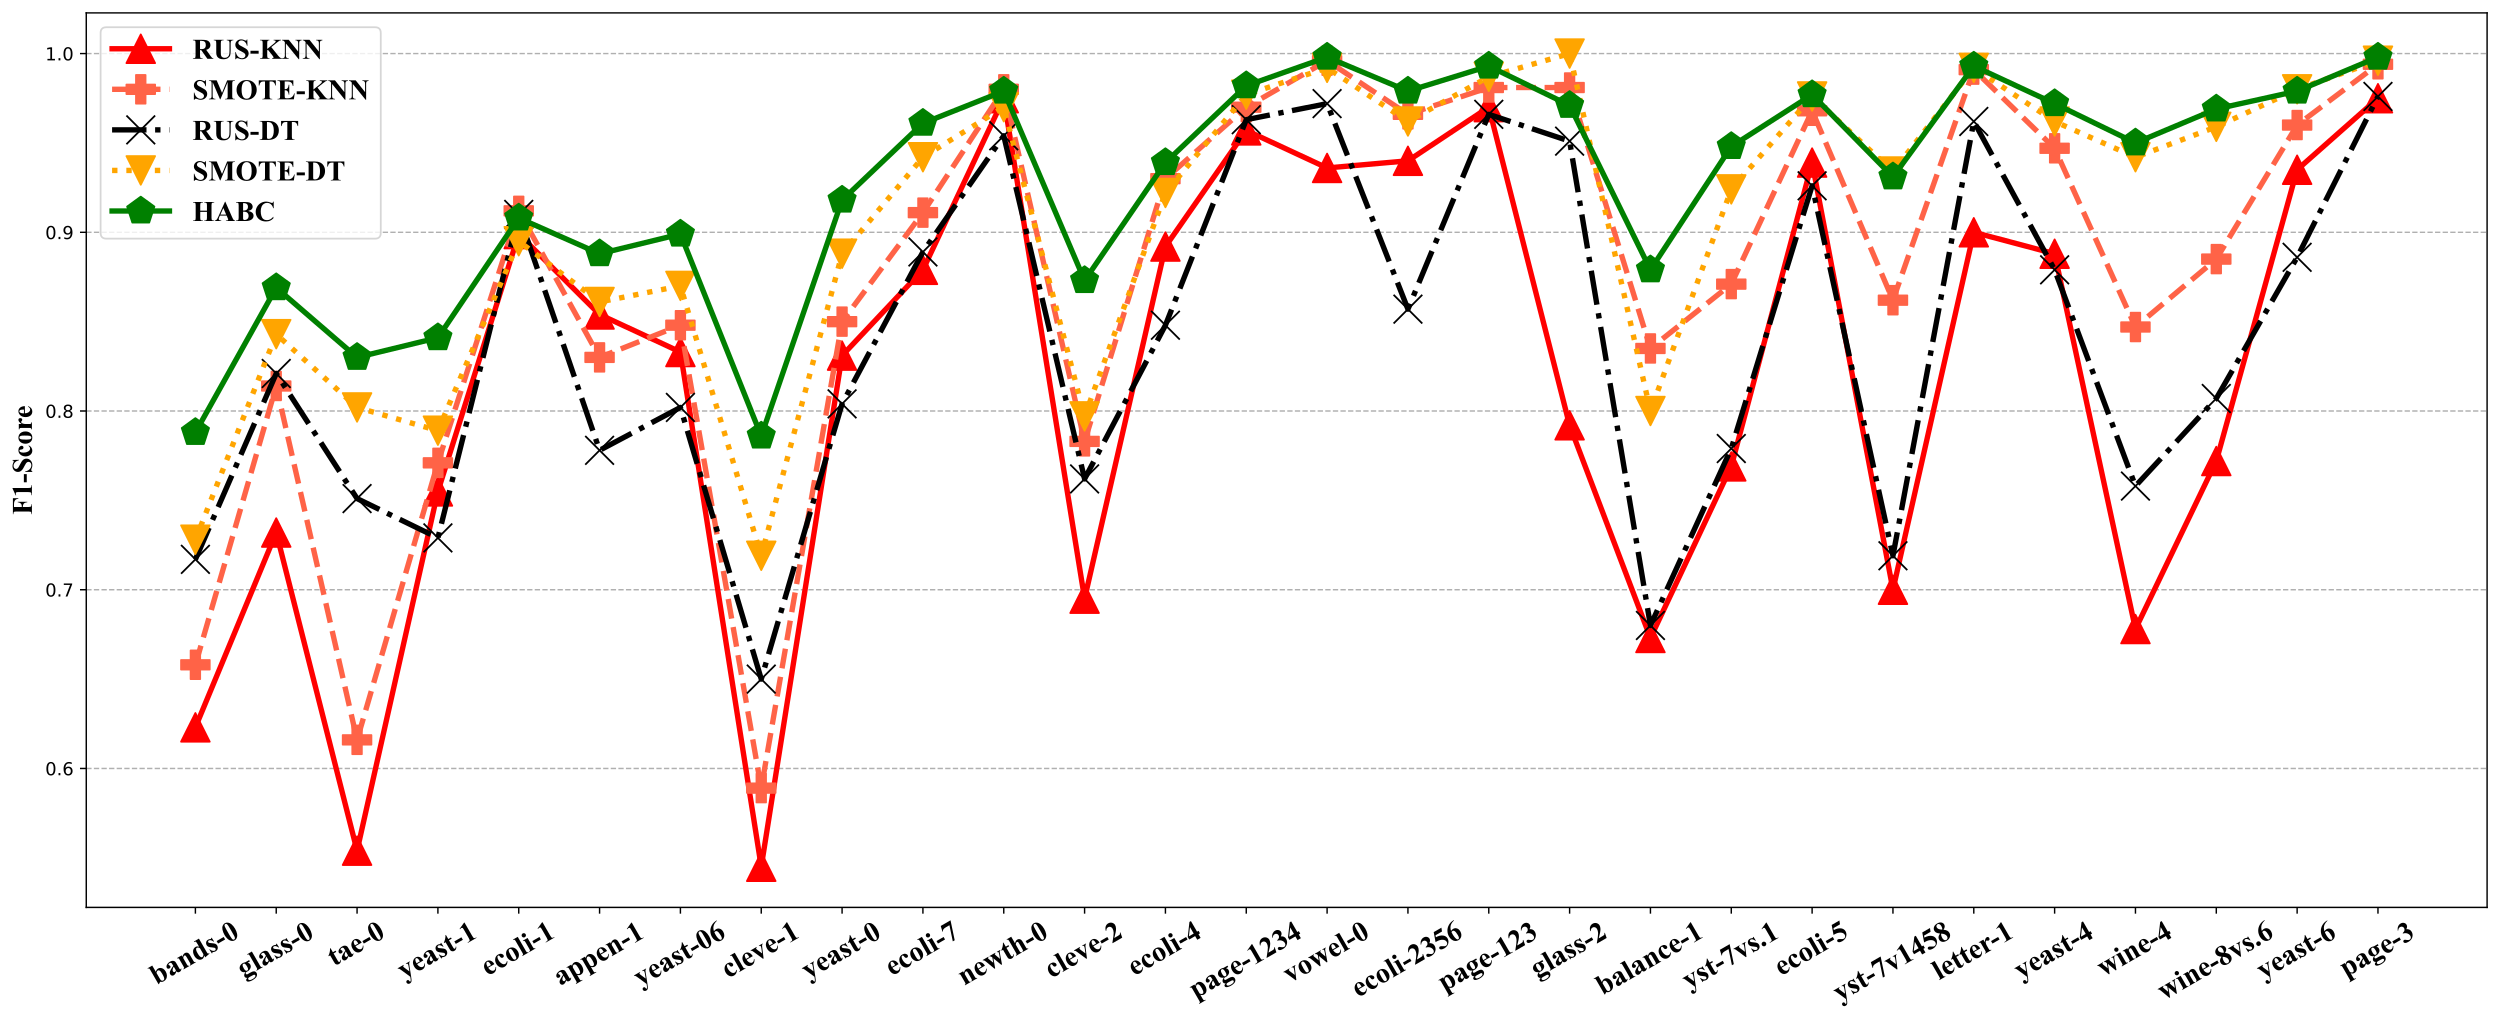 <?xml version="1.0" encoding="utf-8" standalone="no"?>
<!DOCTYPE svg PUBLIC "-//W3C//DTD SVG 1.1//EN"
  "http://www.w3.org/Graphics/SVG/1.1/DTD/svg11.dtd">
<!-- Created with matplotlib (https://matplotlib.org/) -->
<svg height="569.155pt" version="1.1" viewBox="0 0 1394.521 569.155" width="1394.521pt" xmlns="http://www.w3.org/2000/svg" xmlns:xlink="http://www.w3.org/1999/xlink">
 <defs>
  <style type="text/css">*{stroke-linecap:butt;stroke-linejoin:round;}</style>
 </defs>
 <g id="figure_1">
  <g id="patch_1">
   <path d="M 0 569.155 
L 1394.521 569.155 
L 1394.521 0 
L 0 0 
z
" style="fill:#ffffff;"/>
  </g>
  <g id="axes_1">
   <g id="patch_2">
    <path d="M 48.121 506.16 
L 1387.321 506.16 
L 1387.321 7.2 
L 48.121 7.2 
z
" style="fill:#ffffff;"/>
   </g>
   <g id="matplotlib.axis_1">
    <g id="xtick_1">
     <g id="line2d_1">
      <defs>
       <path d="M 0 0 
L 0 3.5 
" id="m30912b87b7" style="stroke:#000000;stroke-width:0.8;"/>
      </defs>
      <g>
       <use style="stroke:#000000;stroke-width:0.8;" x="108.993" xlink:href="#m30912b87b7" y="506.16"/>
      </g>
     </g>
     <g id="text_1">
      <!-- bands-0 -->
      <g transform="translate(87.297 549.459)rotate(-30)scale(0.16 -0.16)">
       <defs>
        <path d="M 21.047 66.219 
L 21.047 41.062 
Q 26.812 47.016 33.641 47.016 
Q 38.328 47.016 42.469 44.25 
Q 46.625 41.5 48.969 36.422 
Q 51.312 31.344 51.312 24.703 
Q 51.312 17.234 48.328 11.125 
Q 45.359 5.031 40.375 1.828 
Q 35.406 -1.375 29 -1.375 
Q 25.297 -1.375 22.406 -0.188 
Q 19.531 0.984 16.75 3.609 
L 9.188 -1.312 
L 7.516 -1.312 
L 7.516 56.734 
Q 7.516 60.688 7.172 61.625 
Q 6.688 62.984 5.641 63.641 
Q 4.594 64.312 2.094 64.406 
L 2.094 66.219 
z
M 21.047 36.719 
L 21.047 16.406 
Q 21.047 10.203 21.344 8.5 
Q 21.828 5.609 23.672 3.828 
Q 25.531 2.047 28.422 2.047 
Q 30.906 2.047 32.688 3.469 
Q 34.469 4.891 35.656 9.078 
Q 36.859 13.281 36.859 24.219 
Q 36.859 34.719 34.234 38.625 
Q 32.328 41.453 29.109 41.453 
Q 24.906 41.453 21.047 36.719 
z
" id="TimesNewRomanPS-BoldMT-98"/>
        <path d="M 28.562 6.734 
Q 20.219 -0.641 13.578 -0.641 
Q 9.672 -0.641 7.078 1.922 
Q 4.5 4.5 4.5 8.344 
Q 4.5 13.578 8.984 17.75 
Q 13.484 21.922 28.562 28.859 
L 28.562 33.453 
Q 28.562 38.625 28 39.969 
Q 27.438 41.312 25.875 42.312 
Q 24.312 43.312 22.359 43.312 
Q 19.188 43.312 17.141 41.891 
Q 15.875 41.016 15.875 39.844 
Q 15.875 38.812 17.234 37.312 
Q 19.094 35.203 19.094 33.25 
Q 19.094 30.859 17.312 29.172 
Q 15.531 27.484 12.641 27.484 
Q 9.578 27.484 7.5 29.344 
Q 5.422 31.203 5.422 33.688 
Q 5.422 37.203 8.203 40.406 
Q 10.984 43.609 15.969 45.312 
Q 20.953 47.016 26.312 47.016 
Q 32.812 47.016 36.594 44.25 
Q 40.375 41.5 41.5 38.281 
Q 42.188 36.234 42.188 28.859 
L 42.188 11.141 
Q 42.188 8.016 42.422 7.203 
Q 42.672 6.391 43.156 6 
Q 43.656 5.609 44.281 5.609 
Q 45.562 5.609 46.875 7.422 
L 48.344 6.25 
Q 45.906 2.641 43.281 1 
Q 40.672 -0.641 37.359 -0.641 
Q 33.453 -0.641 31.25 1.188 
Q 29.047 3.031 28.562 6.734 
z
M 28.562 10.297 
L 28.562 25.594 
Q 22.656 22.125 19.781 18.172 
Q 17.875 15.531 17.875 12.844 
Q 17.875 10.594 19.484 8.891 
Q 20.703 7.562 22.906 7.562 
Q 25.344 7.562 28.562 10.297 
z
" id="TimesNewRomanPS-BoldMT-97"/>
        <path d="M 22.016 45.656 
L 22.016 39.75 
Q 25.531 43.562 28.75 45.281 
Q 31.984 47.016 35.688 47.016 
Q 40.141 47.016 43.062 44.547 
Q 46 42.094 46.969 38.422 
Q 47.75 35.641 47.75 27.734 
L 47.75 9.969 
Q 47.75 4.688 48.703 3.391 
Q 49.656 2.094 52.688 1.766 
L 52.688 0 
L 29.594 0 
L 29.594 1.766 
Q 32.172 2.094 33.297 3.906 
Q 34.078 5.125 34.078 9.969 
L 34.078 30.281 
Q 34.078 35.891 33.641 37.344 
Q 33.203 38.812 32.156 39.625 
Q 31.109 40.438 29.828 40.438 
Q 25.641 40.438 22.016 34.422 
L 22.016 9.969 
Q 22.016 4.828 22.969 3.453 
Q 23.922 2.094 26.516 1.766 
L 26.516 0 
L 3.422 0 
L 3.422 1.766 
Q 6.297 2.047 7.516 3.609 
Q 8.344 4.688 8.344 9.969 
L 8.344 35.75 
Q 8.344 40.922 7.391 42.188 
Q 6.453 43.453 3.422 43.844 
L 3.422 45.656 
z
" id="TimesNewRomanPS-BoldMT-110"/>
        <path d="M 47.75 66.219 
L 47.75 13.672 
Q 47.75 8.344 48.047 7.375 
Q 48.438 5.766 49.531 4.984 
Q 50.641 4.203 53.375 4 
L 53.375 2.391 
L 34.078 -1.375 
L 34.078 5.859 
Q 30.609 1.656 27.906 0.141 
Q 25.203 -1.375 21.781 -1.375 
Q 13.031 -1.375 7.953 6.453 
Q 3.859 12.797 3.859 22.016 
Q 3.859 29.391 6.391 35.219 
Q 8.938 41.062 13.359 44.031 
Q 17.781 47.016 22.859 47.016 
Q 26.125 47.016 28.656 45.75 
Q 31.203 44.484 34.078 41.312 
L 34.078 55.078 
Q 34.078 60.297 33.641 61.375 
Q 33.062 62.797 31.891 63.469 
Q 30.719 64.156 27.484 64.156 
L 27.484 66.219 
z
M 34.078 35.25 
Q 30.469 42.188 25.25 42.188 
Q 23.438 42.188 22.266 41.219 
Q 20.453 39.703 19.312 35.891 
Q 18.172 32.078 18.172 24.219 
Q 18.172 15.578 19.438 11.422 
Q 20.703 7.281 22.906 5.422 
Q 24.031 4.5 25.984 4.5 
Q 30.281 4.5 34.078 11.234 
z
" id="TimesNewRomanPS-BoldMT-100"/>
        <path d="M 32.234 46.922 
L 32.953 31.344 
L 31.297 31.344 
Q 28.328 38.281 25.125 40.812 
Q 21.922 43.359 18.75 43.359 
Q 16.75 43.359 15.328 42.016 
Q 13.922 40.672 13.922 38.922 
Q 13.922 37.594 14.891 36.375 
Q 16.453 34.375 23.625 29.516 
Q 30.812 24.656 33.078 21.266 
Q 35.359 17.875 35.359 13.672 
Q 35.359 9.859 33.453 6.203 
Q 31.547 2.547 28.078 0.578 
Q 24.609 -1.375 20.406 -1.375 
Q 17.141 -1.375 11.672 0.688 
Q 10.203 1.219 9.672 1.219 
Q 8.062 1.219 6.984 -1.219 
L 5.375 -1.219 
L 4.594 15.188 
L 6.25 15.188 
Q 8.453 8.734 12.281 5.516 
Q 16.109 2.297 19.531 2.297 
Q 21.875 2.297 23.359 3.734 
Q 24.859 5.172 24.859 7.234 
Q 24.859 9.578 23.391 11.281 
Q 21.922 12.984 16.844 16.453 
Q 9.375 21.625 7.172 24.359 
Q 3.953 28.375 3.953 33.203 
Q 3.953 38.484 7.594 42.75 
Q 11.234 47.016 18.109 47.016 
Q 21.828 47.016 25.297 45.219 
Q 26.609 44.484 27.438 44.484 
Q 28.328 44.484 28.859 44.844 
Q 29.391 45.219 30.562 46.922 
z
" id="TimesNewRomanPS-BoldMT-115"/>
        <path d="M 30.906 17.922 
L 2.438 17.922 
L 2.438 28.031 
L 30.906 28.031 
z
" id="TimesNewRomanPS-BoldMT-45"/>
        <path d="M 46.344 33.109 
Q 46.344 23.188 43.562 14.594 
Q 41.891 9.328 39.078 5.953 
Q 36.281 2.594 32.719 0.609 
Q 29.156 -1.375 24.953 -1.375 
Q 20.172 -1.375 16.312 1.062 
Q 12.453 3.516 9.469 8.062 
Q 7.328 11.375 5.719 16.891 
Q 3.609 24.359 3.609 32.328 
Q 3.609 43.109 6.641 52.156 
Q 9.125 59.625 14.203 63.594 
Q 19.281 67.578 24.953 67.578 
Q 30.719 67.578 35.719 63.641 
Q 40.719 59.719 43.062 53.078 
Q 46.344 43.953 46.344 33.109 
z
M 31.297 33.203 
Q 31.297 50.594 31.109 53.469 
Q 30.609 60.25 28.766 62.641 
Q 27.547 64.203 24.812 64.203 
Q 22.703 64.203 21.484 63.031 
Q 19.672 61.328 19.031 57 
Q 18.406 52.688 18.406 26.859 
Q 18.406 12.797 19.391 8.016 
Q 20.125 4.547 21.484 3.375 
Q 22.859 2.203 25.094 2.203 
Q 27.547 2.203 28.766 3.766 
Q 30.812 6.5 31.109 12.203 
z
" id="TimesNewRomanPS-BoldMT-48"/>
       </defs>
       <use xlink:href="#TimesNewRomanPS-BoldMT-98"/>
       <use x="55.615" xlink:href="#TimesNewRomanPS-BoldMT-97"/>
       <use x="105.615" xlink:href="#TimesNewRomanPS-BoldMT-110"/>
       <use x="161.23" xlink:href="#TimesNewRomanPS-BoldMT-100"/>
       <use x="216.846" xlink:href="#TimesNewRomanPS-BoldMT-115"/>
       <use x="255.762" xlink:href="#TimesNewRomanPS-BoldMT-45"/>
       <use x="289.062" xlink:href="#TimesNewRomanPS-BoldMT-48"/>
      </g>
     </g>
    </g>
    <g id="xtick_2">
     <g id="line2d_2">
      <g>
       <use style="stroke:#000000;stroke-width:0.8;" x="154.084" xlink:href="#m30912b87b7" y="506.16"/>
      </g>
     </g>
     <g id="text_2">
      <!-- glass-0 -->
      <g transform="translate(135.907 545.638)rotate(-30)scale(0.16 -0.16)">
       <defs>
        <path d="M 32.672 45.125 
L 48.047 45.125 
L 48.047 39.75 
L 39.312 39.75 
Q 41.703 37.359 42.625 35.406 
Q 43.797 32.766 43.797 29.891 
Q 43.797 25 41.078 21.406 
Q 38.375 17.828 33.703 15.797 
Q 29.047 13.766 25.438 13.766 
Q 25.141 13.766 19.578 14.016 
Q 17.391 14.016 15.891 12.578 
Q 14.406 11.141 14.406 9.125 
Q 14.406 7.375 15.75 6.25 
Q 17.094 5.125 20.125 5.125 
L 28.562 5.219 
Q 38.812 5.219 42.672 2.984 
Q 48.188 -0.141 48.188 -6.641 
Q 48.188 -10.797 45.641 -14.188 
Q 43.109 -17.578 38.969 -19.188 
Q 32.672 -21.578 24.469 -21.578 
Q 18.312 -21.578 13.234 -20.375 
Q 8.156 -19.188 5.953 -17.062 
Q 3.766 -14.938 3.766 -12.594 
Q 3.766 -10.359 5.438 -8.562 
Q 7.125 -6.781 11.719 -5.562 
Q 5.375 -2.438 5.375 3.125 
Q 5.375 6.5 7.953 9.672 
Q 10.547 12.844 16.156 15.188 
Q 9.625 17.578 6.688 21.484 
Q 3.766 25.391 3.766 30.516 
Q 3.766 37.203 9.234 42.109 
Q 14.703 47.016 23.297 47.016 
Q 27.828 47.016 32.672 45.125 
z
M 24.219 44 
Q 21.391 44 19.438 41.141 
Q 17.484 38.281 17.484 29.297 
Q 17.484 22.016 19.406 19.312 
Q 21.344 16.609 23.969 16.609 
Q 26.906 16.609 28.859 19.281 
Q 30.812 21.969 30.812 29.734 
Q 30.812 38.484 28.609 41.656 
Q 27.047 44 24.219 44 
z
M 21.344 -6.734 
Q 16.359 -6.734 14.75 -7.562 
Q 11.969 -9.078 11.969 -11.672 
Q 11.969 -14.156 14.844 -16.188 
Q 17.719 -18.219 25.688 -18.219 
Q 32.469 -18.219 36.344 -16.406 
Q 40.234 -14.594 40.234 -11.328 
Q 40.234 -10.109 39.5 -9.281 
Q 38.188 -7.812 35.516 -7.266 
Q 32.859 -6.734 21.344 -6.734 
z
" id="TimesNewRomanPS-BoldMT-103"/>
        <path d="M 21.234 66.219 
L 21.234 9.469 
Q 21.234 4.641 22.359 3.297 
Q 23.484 1.953 26.766 1.766 
L 26.766 0 
L 2.094 0 
L 2.094 1.766 
Q 5.125 1.859 6.594 3.516 
Q 7.562 4.641 7.562 9.469 
L 7.562 56.734 
Q 7.562 61.531 6.438 62.859 
Q 5.328 64.203 2.094 64.406 
L 2.094 66.219 
z
" id="TimesNewRomanPS-BoldMT-108"/>
       </defs>
       <use xlink:href="#TimesNewRomanPS-BoldMT-103"/>
       <use x="50" xlink:href="#TimesNewRomanPS-BoldMT-108"/>
       <use x="77.783" xlink:href="#TimesNewRomanPS-BoldMT-97"/>
       <use x="127.783" xlink:href="#TimesNewRomanPS-BoldMT-115"/>
       <use x="166.699" xlink:href="#TimesNewRomanPS-BoldMT-115"/>
       <use x="205.615" xlink:href="#TimesNewRomanPS-BoldMT-45"/>
       <use x="238.916" xlink:href="#TimesNewRomanPS-BoldMT-48"/>
      </g>
     </g>
    </g>
    <g id="xtick_3">
     <g id="line2d_3">
      <g>
       <use style="stroke:#000000;stroke-width:0.8;" x="199.175" xlink:href="#m30912b87b7" y="506.16"/>
      </g>
     </g>
     <g id="text_3">
      <!-- tae-0 -->
      <g transform="translate(186.351 539.214)rotate(-30)scale(0.16 -0.16)">
       <defs>
        <path d="M 21.484 62.359 
L 21.484 45.656 
L 32.328 45.656 
L 32.328 40.828 
L 21.484 40.828 
L 21.484 12.641 
Q 21.484 8.688 21.844 7.531 
Q 22.219 6.391 23.141 5.688 
Q 24.078 4.984 24.859 4.984 
Q 28.031 4.984 30.859 9.812 
L 32.328 8.734 
Q 28.375 -0.641 19.484 -0.641 
Q 15.141 -0.641 12.125 1.781 
Q 9.125 4.203 8.297 7.172 
Q 7.812 8.844 7.812 16.156 
L 7.812 40.828 
L 1.859 40.828 
L 1.859 42.531 
Q 8.016 46.875 12.328 51.656 
Q 16.656 56.453 19.875 62.359 
z
" id="TimesNewRomanPS-BoldMT-116"/>
        <path d="M 42.047 24.469 
L 17 24.469 
Q 17.438 15.375 21.828 10.109 
Q 25.203 6.062 29.938 6.062 
Q 32.859 6.062 35.25 7.688 
Q 37.641 9.328 40.375 13.578 
L 42.047 12.5 
Q 38.328 4.938 33.828 1.781 
Q 29.344 -1.375 23.438 -1.375 
Q 13.281 -1.375 8.062 6.453 
Q 3.859 12.75 3.859 22.078 
Q 3.859 33.5 10.031 40.25 
Q 16.219 47.016 24.516 47.016 
Q 31.453 47.016 36.547 41.328 
Q 41.656 35.641 42.047 24.469 
z
M 30.031 27.734 
Q 30.031 35.594 29.172 38.516 
Q 28.328 41.453 26.516 42.969 
Q 25.484 43.844 23.781 43.844 
Q 21.234 43.844 19.625 41.359 
Q 16.75 37.016 16.75 29.438 
L 16.75 27.734 
z
" id="TimesNewRomanPS-BoldMT-101"/>
       </defs>
       <use xlink:href="#TimesNewRomanPS-BoldMT-116"/>
       <use x="33.301" xlink:href="#TimesNewRomanPS-BoldMT-97"/>
       <use x="83.301" xlink:href="#TimesNewRomanPS-BoldMT-101"/>
       <use x="127.686" xlink:href="#TimesNewRomanPS-BoldMT-45"/>
       <use x="160.986" xlink:href="#TimesNewRomanPS-BoldMT-48"/>
      </g>
     </g>
    </g>
    <g id="xtick_4">
     <g id="line2d_4">
      <g>
       <use style="stroke:#000000;stroke-width:0.8;" x="244.266" xlink:href="#m30912b87b7" y="506.16"/>
      </g>
     </g>
     <g id="text_4">
      <!-- yeast-1 -->
      <g transform="translate(225.328 546.516)rotate(-30)scale(0.16 -0.16)">
       <defs>
        <path d="M 24.312 -1.859 
L 9.578 31.984 
Q 6.25 39.656 4.656 41.406 
Q 3.078 43.172 0.828 43.844 
L 0.828 45.656 
L 25.094 45.656 
L 25.094 43.844 
Q 22.703 43.75 21.719 42.922 
Q 20.75 42.094 20.75 40.922 
Q 20.75 39.062 23.188 33.594 
L 31 15.719 
L 36.328 29.547 
Q 39.203 36.922 39.203 39.797 
Q 39.203 41.609 38 42.672 
Q 36.812 43.75 33.797 43.844 
L 33.797 45.656 
L 49.078 45.656 
L 49.078 43.844 
Q 46.828 43.609 45.406 42.109 
Q 44 40.625 40.672 31.984 
L 27.641 -1.859 
Q 22.703 -14.547 20.312 -17.484 
Q 16.938 -21.578 11.859 -21.578 
Q 7.812 -21.578 5.297 -19.25 
Q 2.781 -16.938 2.781 -13.672 
Q 2.781 -10.844 4.516 -8.984 
Q 6.25 -7.125 8.797 -7.125 
Q 11.234 -7.125 12.719 -8.688 
Q 14.203 -10.25 14.266 -13.531 
Q 14.312 -15.375 14.703 -15.922 
Q 15.094 -16.453 15.828 -16.453 
Q 17 -16.453 18.312 -15.047 
Q 20.266 -12.984 22.906 -5.672 
z
" id="TimesNewRomanPS-BoldMT-121"/>
        <path d="M 32.562 67.578 
L 32.562 13.422 
Q 32.562 7.328 33.094 5.641 
Q 33.641 3.953 35.344 2.875 
Q 37.062 1.812 40.828 1.812 
L 42.328 1.812 
L 42.328 0 
L 7.469 0 
L 7.469 1.812 
L 9.234 1.812 
Q 13.484 1.812 15.281 2.781 
Q 17.094 3.766 17.719 5.469 
Q 18.359 7.172 18.359 13.422 
L 18.359 47.75 
Q 18.359 52.344 17.922 53.484 
Q 17.484 54.641 16.281 55.438 
Q 15.094 56.25 13.531 56.25 
Q 11.031 56.25 7.469 54.688 
L 6.594 56.453 
L 30.953 67.578 
z
" id="TimesNewRomanPS-BoldMT-49"/>
       </defs>
       <use xlink:href="#TimesNewRomanPS-BoldMT-121"/>
       <use x="50" xlink:href="#TimesNewRomanPS-BoldMT-101"/>
       <use x="94.385" xlink:href="#TimesNewRomanPS-BoldMT-97"/>
       <use x="144.385" xlink:href="#TimesNewRomanPS-BoldMT-115"/>
       <use x="183.301" xlink:href="#TimesNewRomanPS-BoldMT-116"/>
       <use x="216.602" xlink:href="#TimesNewRomanPS-BoldMT-45"/>
       <use x="249.902" xlink:href="#TimesNewRomanPS-BoldMT-49"/>
      </g>
     </g>
    </g>
    <g id="xtick_5">
     <g id="line2d_5">
      <g>
       <use style="stroke:#000000;stroke-width:0.8;" x="289.357" xlink:href="#m30912b87b7" y="506.16"/>
      </g>
     </g>
     <g id="text_5">
      <!-- ecoli-1 -->
      <g transform="translate(271.915 544.547)rotate(-30)scale(0.16 -0.16)">
       <defs>
        <path d="M 40.625 11.766 
L 42.141 10.594 
Q 38.922 4.547 34.109 1.578 
Q 29.297 -1.375 23.875 -1.375 
Q 14.75 -1.375 9.281 5.516 
Q 3.812 12.406 3.812 22.078 
Q 3.812 31.391 8.797 38.484 
Q 14.797 47.016 25.344 47.016 
Q 32.422 47.016 36.594 43.453 
Q 40.766 39.891 40.766 35.5 
Q 40.766 32.719 39.078 31.047 
Q 37.406 29.391 34.672 29.391 
Q 31.781 29.391 29.906 31.297 
Q 28.031 33.203 27.594 38.094 
Q 27.297 41.156 26.172 42.391 
Q 25.047 43.609 23.531 43.609 
Q 21.188 43.609 19.531 41.109 
Q 17 37.359 17 29.594 
Q 17 23.141 19.047 17.25 
Q 21.094 11.375 24.656 8.5 
Q 27.344 6.391 31 6.391 
Q 33.406 6.391 35.547 7.516 
Q 37.703 8.641 40.625 11.766 
z
" id="TimesNewRomanPS-BoldMT-99"/>
        <path d="M 24.906 47.016 
Q 30.859 47.016 35.984 43.938 
Q 41.109 40.875 43.766 35.203 
Q 46.438 29.547 46.438 22.797 
Q 46.438 13.094 41.5 6.547 
Q 35.547 -1.375 25.047 -1.375 
Q 14.75 -1.375 9.172 5.859 
Q 3.609 13.094 3.609 22.609 
Q 3.609 32.422 9.297 39.719 
Q 14.984 47.016 24.906 47.016 
z
M 25.094 43.562 
Q 22.609 43.562 20.828 41.672 
Q 19.047 39.797 18.484 34.25 
Q 17.922 28.719 17.922 18.844 
Q 17.922 13.625 18.609 9.078 
Q 19.141 5.609 20.891 3.797 
Q 22.656 2 24.906 2 
Q 27.094 2 28.562 3.219 
Q 30.469 4.891 31.109 7.859 
Q 32.078 12.5 32.078 26.609 
Q 32.078 34.906 31.141 38 
Q 30.219 41.109 28.422 42.531 
Q 27.156 43.562 25.094 43.562 
z
" id="TimesNewRomanPS-BoldMT-111"/>
        <path d="M 14.359 67.781 
Q 17.531 67.781 19.719 65.547 
Q 21.922 63.328 21.922 60.203 
Q 21.922 57.078 19.703 54.875 
Q 17.484 52.688 14.359 52.688 
Q 11.234 52.688 9.031 54.875 
Q 6.844 57.078 6.844 60.203 
Q 6.844 63.328 9.031 65.547 
Q 11.234 67.781 14.359 67.781 
z
M 21.188 45.656 
L 21.188 9.469 
Q 21.188 4.641 22.312 3.297 
Q 23.438 1.953 26.703 1.766 
L 26.703 0 
L 2.047 0 
L 2.047 1.766 
Q 5.078 1.859 6.547 3.516 
Q 7.516 4.641 7.516 9.469 
L 7.516 36.141 
Q 7.516 40.969 6.391 42.312 
Q 5.281 43.656 2.047 43.844 
L 2.047 45.656 
z
" id="TimesNewRomanPS-BoldMT-105"/>
       </defs>
       <use xlink:href="#TimesNewRomanPS-BoldMT-101"/>
       <use x="44.385" xlink:href="#TimesNewRomanPS-BoldMT-99"/>
       <use x="88.77" xlink:href="#TimesNewRomanPS-BoldMT-111"/>
       <use x="138.77" xlink:href="#TimesNewRomanPS-BoldMT-108"/>
       <use x="166.553" xlink:href="#TimesNewRomanPS-BoldMT-105"/>
       <use x="194.336" xlink:href="#TimesNewRomanPS-BoldMT-45"/>
       <use x="227.637" xlink:href="#TimesNewRomanPS-BoldMT-49"/>
      </g>
     </g>
    </g>
    <g id="xtick_6">
     <g id="line2d_6">
      <g>
       <use style="stroke:#000000;stroke-width:0.8;" x="334.448" xlink:href="#m30912b87b7" y="506.16"/>
      </g>
     </g>
     <g id="text_6">
      <!-- appen-1 -->
      <g transform="translate(312.427 550.085)rotate(-30)scale(0.16 -0.16)">
       <defs>
        <path d="M 21.047 4.641 
L 21.047 -12.359 
Q 21.047 -15.875 21.609 -17.141 
Q 22.172 -18.406 23.344 -18.984 
Q 24.516 -19.578 27.938 -19.578 
L 27.938 -21.391 
L 1.906 -21.391 
L 1.906 -19.578 
Q 4.938 -19.484 6.391 -17.875 
Q 7.375 -16.75 7.375 -12.062 
L 7.375 36.141 
Q 7.375 40.969 6.25 42.312 
Q 5.125 43.656 1.906 43.844 
L 1.906 45.656 
L 21.047 45.656 
L 21.047 39.656 
Q 23.438 43.172 25.922 44.734 
Q 29.5 47.016 33.688 47.016 
Q 38.719 47.016 42.844 43.844 
Q 46.969 40.672 49.109 35.078 
Q 51.266 29.5 51.266 23.047 
Q 51.266 16.109 49.047 10.375 
Q 46.828 4.641 42.594 1.625 
Q 38.375 -1.375 33.203 -1.375 
Q 29.438 -1.375 26.172 0.297 
Q 23.734 1.562 21.047 4.641 
z
M 21.047 9.578 
Q 25.25 3.609 30.031 3.609 
Q 32.672 3.609 34.375 6.391 
Q 36.922 10.5 36.922 22.016 
Q 36.922 33.844 34.125 38.188 
Q 32.281 41.062 29.156 41.062 
Q 24.219 41.062 21.047 33.938 
z
" id="TimesNewRomanPS-BoldMT-112"/>
       </defs>
       <use xlink:href="#TimesNewRomanPS-BoldMT-97"/>
       <use x="50" xlink:href="#TimesNewRomanPS-BoldMT-112"/>
       <use x="105.615" xlink:href="#TimesNewRomanPS-BoldMT-112"/>
       <use x="161.23" xlink:href="#TimesNewRomanPS-BoldMT-101"/>
       <use x="205.615" xlink:href="#TimesNewRomanPS-BoldMT-110"/>
       <use x="261.23" xlink:href="#TimesNewRomanPS-BoldMT-45"/>
       <use x="294.531" xlink:href="#TimesNewRomanPS-BoldMT-49"/>
      </g>
     </g>
    </g>
    <g id="xtick_7">
     <g id="line2d_7">
      <g>
       <use style="stroke:#000000;stroke-width:0.8;" x="379.539" xlink:href="#m30912b87b7" y="506.16"/>
      </g>
     </g>
     <g id="text_7">
      <!-- yeast-06 -->
      <g transform="translate(357.137 550.516)rotate(-30)scale(0.16 -0.16)">
       <defs>
        <path d="M 46.969 67.578 
L 46.969 66.219 
Q 38.141 63.969 32.781 60.422 
Q 27.438 56.891 24.328 51.828 
Q 21.234 46.781 19.531 39.312 
Q 21.688 40.766 23.094 41.219 
Q 26.266 42.188 29.5 42.188 
Q 36.922 42.188 41.875 36.781 
Q 46.828 31.391 46.828 22.078 
Q 46.828 15.531 44.141 10.062 
Q 41.453 4.594 36.516 1.609 
Q 31.594 -1.375 25.984 -1.375 
Q 19.875 -1.375 14.688 1.969 
Q 9.516 5.328 6.609 11.766 
Q 3.719 18.219 3.719 25.781 
Q 3.719 36.922 9.062 46.516 
Q 14.406 56.109 24.234 61.797 
Q 34.078 67.484 46.969 67.578 
z
M 18.891 35.359 
Q 18.5 28.609 18.5 25.484 
Q 18.5 18.75 19.797 12.453 
Q 21.094 6.156 23.344 3.609 
Q 24.953 1.812 27.156 1.812 
Q 29.391 1.812 31.141 4.422 
Q 32.906 7.031 32.906 15.047 
Q 32.906 28.516 29.641 33.641 
Q 27.547 36.969 23.969 36.969 
Q 22.016 36.969 18.891 35.359 
z
" id="TimesNewRomanPS-BoldMT-54"/>
       </defs>
       <use xlink:href="#TimesNewRomanPS-BoldMT-121"/>
       <use x="50" xlink:href="#TimesNewRomanPS-BoldMT-101"/>
       <use x="94.385" xlink:href="#TimesNewRomanPS-BoldMT-97"/>
       <use x="144.385" xlink:href="#TimesNewRomanPS-BoldMT-115"/>
       <use x="183.301" xlink:href="#TimesNewRomanPS-BoldMT-116"/>
       <use x="216.602" xlink:href="#TimesNewRomanPS-BoldMT-45"/>
       <use x="249.902" xlink:href="#TimesNewRomanPS-BoldMT-48"/>
       <use x="299.902" xlink:href="#TimesNewRomanPS-BoldMT-54"/>
      </g>
     </g>
    </g>
    <g id="xtick_8">
     <g id="line2d_8">
      <g>
       <use style="stroke:#000000;stroke-width:0.8;" x="424.63" xlink:href="#m30912b87b7" y="506.16"/>
      </g>
     </g>
     <g id="text_8">
      <!-- cleve-1 -->
      <g transform="translate(406.037 545.876)rotate(-30)scale(0.16 -0.16)">
       <defs>
        <path d="M 23.969 -1.375 
L 8.594 34.031 
Q 5.812 40.438 4.25 42.141 
Q 3.125 43.406 0.922 43.844 
L 0.922 45.656 
L 25.203 45.656 
L 25.203 43.844 
Q 22.906 43.844 22.078 43.016 
Q 20.906 41.938 20.906 40.484 
Q 20.906 38.672 23.047 33.688 
L 30.562 16.547 
L 36.578 31.344 
Q 39.156 37.703 39.156 40.328 
Q 39.156 41.844 38.062 42.797 
Q 36.969 43.75 34.188 43.844 
L 34.188 45.656 
L 49.125 45.656 
L 49.125 43.844 
Q 46.969 43.562 45.594 42.234 
Q 44.234 40.922 41.5 34.469 
L 26.266 -1.375 
z
" id="TimesNewRomanPS-BoldMT-118"/>
       </defs>
       <use xlink:href="#TimesNewRomanPS-BoldMT-99"/>
       <use x="44.385" xlink:href="#TimesNewRomanPS-BoldMT-108"/>
       <use x="72.168" xlink:href="#TimesNewRomanPS-BoldMT-101"/>
       <use x="116.553" xlink:href="#TimesNewRomanPS-BoldMT-118"/>
       <use x="166.553" xlink:href="#TimesNewRomanPS-BoldMT-101"/>
       <use x="210.938" xlink:href="#TimesNewRomanPS-BoldMT-45"/>
       <use x="244.238" xlink:href="#TimesNewRomanPS-BoldMT-49"/>
      </g>
     </g>
    </g>
    <g id="xtick_9">
     <g id="line2d_9">
      <g>
       <use style="stroke:#000000;stroke-width:0.8;" x="469.721" xlink:href="#m30912b87b7" y="506.16"/>
      </g>
     </g>
     <g id="text_9">
      <!-- yeast-0 -->
      <g transform="translate(450.783 546.516)rotate(-30)scale(0.16 -0.16)">
       <use xlink:href="#TimesNewRomanPS-BoldMT-121"/>
       <use x="50" xlink:href="#TimesNewRomanPS-BoldMT-101"/>
       <use x="94.385" xlink:href="#TimesNewRomanPS-BoldMT-97"/>
       <use x="144.385" xlink:href="#TimesNewRomanPS-BoldMT-115"/>
       <use x="183.301" xlink:href="#TimesNewRomanPS-BoldMT-116"/>
       <use x="216.602" xlink:href="#TimesNewRomanPS-BoldMT-45"/>
       <use x="249.902" xlink:href="#TimesNewRomanPS-BoldMT-48"/>
      </g>
     </g>
    </g>
    <g id="xtick_10">
     <g id="line2d_10">
      <g>
       <use style="stroke:#000000;stroke-width:0.8;" x="514.812" xlink:href="#m30912b87b7" y="506.16"/>
      </g>
     </g>
     <g id="text_10">
      <!-- ecoli-7 -->
      <g transform="translate(497.369 544.547)rotate(-30)scale(0.16 -0.16)">
       <defs>
        <path d="M 17.719 -1.375 
L 35.75 53.266 
L 22.016 53.266 
Q 13.969 53.266 9.906 51.172 
Q 7.078 49.703 5.219 45.656 
L 3.375 45.656 
L 8.156 66.219 
L 47.609 66.219 
L 25.391 -1.375 
z
" id="TimesNewRomanPS-BoldMT-55"/>
       </defs>
       <use xlink:href="#TimesNewRomanPS-BoldMT-101"/>
       <use x="44.385" xlink:href="#TimesNewRomanPS-BoldMT-99"/>
       <use x="88.77" xlink:href="#TimesNewRomanPS-BoldMT-111"/>
       <use x="138.77" xlink:href="#TimesNewRomanPS-BoldMT-108"/>
       <use x="166.553" xlink:href="#TimesNewRomanPS-BoldMT-105"/>
       <use x="194.336" xlink:href="#TimesNewRomanPS-BoldMT-45"/>
       <use x="227.637" xlink:href="#TimesNewRomanPS-BoldMT-55"/>
      </g>
     </g>
    </g>
    <g id="xtick_11">
     <g id="line2d_11">
      <g>
       <use style="stroke:#000000;stroke-width:0.8;" x="559.902" xlink:href="#m30912b87b7" y="506.16"/>
      </g>
     </g>
     <g id="text_11">
      <!-- newth-0 -->
      <g transform="translate(537.833 549.889)rotate(-30)scale(0.16 -0.16)">
       <defs>
        <path d="M 48.641 -1.375 
L 36.141 32.125 
L 23.875 -1.375 
L 21.344 -1.375 
L 9.188 31.734 
Q 6.453 39.312 4.547 41.609 
Q 3.328 43.172 0.828 43.844 
L 0.828 45.656 
L 23.875 45.656 
L 23.875 43.844 
Q 21.531 43.844 20.656 43.156 
Q 19.781 42.484 19.781 41.609 
Q 19.781 40.766 21.344 36.625 
L 28.031 18.797 
L 34.469 36.625 
L 33.984 37.797 
Q 32.516 41.453 31.422 42.453 
Q 30.328 43.453 28.031 43.844 
L 28.031 45.656 
L 51.422 45.656 
L 51.422 43.844 
Q 48.688 43.703 47.953 43.094 
Q 47.219 42.484 47.219 41.359 
Q 47.219 40.281 48.641 36.625 
L 55.078 18.797 
L 60.938 35.203 
Q 62.203 38.719 62.203 39.984 
Q 62.203 41.891 61.281 42.766 
Q 60.359 43.656 57.672 43.844 
L 57.672 45.656 
L 71.188 45.656 
L 71.188 43.844 
Q 68.953 43.562 67.625 42.266 
Q 66.312 40.969 64.203 34.906 
L 51.422 -1.375 
z
" id="TimesNewRomanPS-BoldMT-119"/>
        <path d="M 22.016 66.219 
L 22.016 39.797 
Q 25.781 43.75 28.906 45.375 
Q 32.031 47.016 35.406 47.016 
Q 39.703 47.016 42.75 44.578 
Q 45.797 42.141 46.797 38.844 
Q 47.797 35.547 47.797 27.734 
L 47.797 9.906 
Q 47.797 4.688 48.766 3.391 
Q 49.75 2.094 52.734 1.766 
L 52.734 0 
L 29.594 0 
L 29.594 1.766 
Q 32.031 2.094 33.25 3.719 
Q 34.125 4.984 34.125 9.906 
L 34.125 30.281 
Q 34.125 35.938 33.688 37.375 
Q 33.25 38.812 32.203 39.625 
Q 31.156 40.438 29.828 40.438 
Q 27.875 40.438 26.016 39.094 
Q 24.172 37.75 22.016 34.375 
L 22.016 9.906 
Q 22.016 5.031 22.75 3.812 
Q 23.688 2.156 26.562 1.766 
L 26.562 0 
L 3.422 0 
L 3.422 1.766 
Q 6.297 2.047 7.516 3.609 
Q 8.344 4.688 8.344 9.906 
L 8.344 56.297 
Q 8.344 61.469 7.391 62.734 
Q 6.453 64.016 3.422 64.406 
L 3.422 66.219 
z
" id="TimesNewRomanPS-BoldMT-104"/>
       </defs>
       <use xlink:href="#TimesNewRomanPS-BoldMT-110"/>
       <use x="55.615" xlink:href="#TimesNewRomanPS-BoldMT-101"/>
       <use x="100" xlink:href="#TimesNewRomanPS-BoldMT-119"/>
       <use x="172.217" xlink:href="#TimesNewRomanPS-BoldMT-116"/>
       <use x="205.518" xlink:href="#TimesNewRomanPS-BoldMT-104"/>
       <use x="261.133" xlink:href="#TimesNewRomanPS-BoldMT-45"/>
       <use x="294.434" xlink:href="#TimesNewRomanPS-BoldMT-48"/>
      </g>
     </g>
    </g>
    <g id="xtick_12">
     <g id="line2d_12">
      <g>
       <use style="stroke:#000000;stroke-width:0.8;" x="604.993" xlink:href="#m30912b87b7" y="506.16"/>
      </g>
     </g>
     <g id="text_12">
      <!-- cleve-2 -->
      <g transform="translate(586.4 545.876)rotate(-30)scale(0.16 -0.16)">
       <defs>
        <path d="M 41.406 0 
L 2.438 0 
L 2.438 1.078 
Q 20.359 22.406 24.188 29.781 
Q 28.031 37.156 28.031 44.188 
Q 28.031 49.312 24.859 52.703 
Q 21.688 56.109 17.094 56.109 
Q 9.578 56.109 5.422 48.578 
L 3.609 49.219 
Q 6.25 58.594 11.625 63.078 
Q 17 67.578 24.031 67.578 
Q 29.047 67.578 33.203 65.234 
Q 37.359 62.891 39.703 58.812 
Q 42.047 54.734 42.047 51.172 
Q 42.047 44.672 38.422 37.984 
Q 33.5 28.953 16.891 12.797 
L 31.203 12.797 
Q 36.469 12.797 38.062 13.234 
Q 39.656 13.672 40.672 14.719 
Q 41.703 15.766 43.359 19.141 
L 45.125 19.141 
z
" id="TimesNewRomanPS-BoldMT-50"/>
       </defs>
       <use xlink:href="#TimesNewRomanPS-BoldMT-99"/>
       <use x="44.385" xlink:href="#TimesNewRomanPS-BoldMT-108"/>
       <use x="72.168" xlink:href="#TimesNewRomanPS-BoldMT-101"/>
       <use x="116.553" xlink:href="#TimesNewRomanPS-BoldMT-118"/>
       <use x="166.553" xlink:href="#TimesNewRomanPS-BoldMT-101"/>
       <use x="210.938" xlink:href="#TimesNewRomanPS-BoldMT-45"/>
       <use x="244.238" xlink:href="#TimesNewRomanPS-BoldMT-50"/>
      </g>
     </g>
    </g>
    <g id="xtick_13">
     <g id="line2d_13">
      <g>
       <use style="stroke:#000000;stroke-width:0.8;" x="650.084" xlink:href="#m30912b87b7" y="506.16"/>
      </g>
     </g>
     <g id="text_13">
      <!-- ecoli-4 -->
      <g transform="translate(632.642 544.547)rotate(-30)scale(0.16 -0.16)">
       <defs>
        <path d="M 2.484 24.953 
L 33.938 67.578 
L 39.891 67.578 
L 39.891 24.953 
L 45.953 24.953 
L 45.953 14.844 
L 39.891 14.844 
L 39.891 0 
L 26.469 0 
L 26.469 14.844 
L 2.484 14.844 
z
M 7.234 24.953 
L 26.469 24.953 
L 26.469 51.078 
z
" id="TimesNewRomanPS-BoldMT-52"/>
       </defs>
       <use xlink:href="#TimesNewRomanPS-BoldMT-101"/>
       <use x="44.385" xlink:href="#TimesNewRomanPS-BoldMT-99"/>
       <use x="88.77" xlink:href="#TimesNewRomanPS-BoldMT-111"/>
       <use x="138.77" xlink:href="#TimesNewRomanPS-BoldMT-108"/>
       <use x="166.553" xlink:href="#TimesNewRomanPS-BoldMT-105"/>
       <use x="194.336" xlink:href="#TimesNewRomanPS-BoldMT-45"/>
       <use x="227.637" xlink:href="#TimesNewRomanPS-BoldMT-52"/>
      </g>
     </g>
    </g>
    <g id="xtick_14">
     <g id="line2d_14">
      <g>
       <use style="stroke:#000000;stroke-width:0.8;" x="695.175" xlink:href="#m30912b87b7" y="506.16"/>
      </g>
     </g>
     <g id="text_14">
      <!-- page-1234 -->
      <g transform="translate(666.995 557.188)rotate(-30)scale(0.16 -0.16)">
       <defs>
        <path d="M 14.797 33.203 
L 14.797 34.906 
Q 20.359 36.531 22.5 37.922 
Q 24.656 39.312 26.219 42.156 
Q 27.781 45.016 27.781 47.953 
Q 27.781 52 24.828 54.906 
Q 21.875 57.812 17.484 57.812 
Q 10.641 57.812 5.859 50.594 
L 4.047 51.219 
Q 7.562 59.375 13.062 63.469 
Q 18.562 67.578 25.297 67.578 
Q 32.172 67.578 36.641 63.375 
Q 41.109 59.188 41.109 53.562 
Q 41.109 49.906 39.031 46.5 
Q 36.969 43.109 32.516 40.531 
Q 38.234 37.75 41.234 33.672 
Q 44.234 29.594 44.234 23.438 
Q 44.234 13.094 36.734 5.828 
Q 29.25 -1.422 16.656 -1.422 
Q 8.25 -1.422 4.391 1.375 
Q 1.609 3.328 1.609 6.391 
Q 1.609 8.641 3.219 10.219 
Q 4.828 11.812 6.938 11.812 
Q 8.547 11.812 9.969 11.141 
Q 10.75 10.75 15.5 6.859 
Q 20.266 2.984 24.422 2.984 
Q 28.031 2.984 30.609 5.828 
Q 33.203 8.688 33.203 13.094 
Q 33.203 19.781 28.516 25.422 
Q 23.828 31.062 14.797 33.203 
z
" id="TimesNewRomanPS-BoldMT-51"/>
       </defs>
       <use xlink:href="#TimesNewRomanPS-BoldMT-112"/>
       <use x="55.615" xlink:href="#TimesNewRomanPS-BoldMT-97"/>
       <use x="105.615" xlink:href="#TimesNewRomanPS-BoldMT-103"/>
       <use x="155.615" xlink:href="#TimesNewRomanPS-BoldMT-101"/>
       <use x="200" xlink:href="#TimesNewRomanPS-BoldMT-45"/>
       <use x="233.301" xlink:href="#TimesNewRomanPS-BoldMT-49"/>
       <use x="283.301" xlink:href="#TimesNewRomanPS-BoldMT-50"/>
       <use x="333.301" xlink:href="#TimesNewRomanPS-BoldMT-51"/>
       <use x="383.301" xlink:href="#TimesNewRomanPS-BoldMT-52"/>
      </g>
     </g>
    </g>
    <g id="xtick_15">
     <g id="line2d_15">
      <g>
       <use style="stroke:#000000;stroke-width:0.8;" x="740.266" xlink:href="#m30912b87b7" y="506.16"/>
      </g>
     </g>
     <g id="text_15">
      <!-- vowel-0 -->
      <g transform="translate(719.356 548.551)rotate(-30)scale(0.16 -0.16)">
       <use xlink:href="#TimesNewRomanPS-BoldMT-118"/>
       <use x="50" xlink:href="#TimesNewRomanPS-BoldMT-111"/>
       <use x="100" xlink:href="#TimesNewRomanPS-BoldMT-119"/>
       <use x="172.217" xlink:href="#TimesNewRomanPS-BoldMT-101"/>
       <use x="216.602" xlink:href="#TimesNewRomanPS-BoldMT-108"/>
       <use x="244.385" xlink:href="#TimesNewRomanPS-BoldMT-45"/>
       <use x="277.686" xlink:href="#TimesNewRomanPS-BoldMT-48"/>
      </g>
     </g>
    </g>
    <g id="xtick_16">
     <g id="line2d_16">
      <g>
       <use style="stroke:#000000;stroke-width:0.8;" x="785.357" xlink:href="#m30912b87b7" y="506.16"/>
      </g>
     </g>
     <g id="text_16">
      <!-- ecoli-2356 -->
      <g transform="translate(757.522 556.547)rotate(-30)scale(0.16 -0.16)">
       <defs>
        <path d="M 15.234 66.219 
L 46.234 66.219 
L 41.312 53.609 
L 15.234 53.609 
L 12.75 47.016 
Q 29.594 46.391 38.672 38.625 
Q 46.141 32.234 46.141 22.703 
Q 46.141 16.609 42.672 10.766 
Q 39.203 4.938 32.906 1.781 
Q 26.609 -1.375 19.094 -1.375 
Q 10.984 -1.375 6.641 1.656 
Q 3.609 3.812 3.609 6.547 
Q 3.609 8.641 5.188 10.25 
Q 6.781 11.859 8.891 11.859 
Q 10.797 11.859 12.75 11.078 
Q 14.703 10.297 19.438 6.984 
Q 22.406 4.938 24.562 4.156 
Q 26.078 3.562 27.984 3.562 
Q 31.984 3.562 34.781 6.484 
Q 37.594 9.422 37.594 13.531 
Q 37.594 22.125 29 27.484 
Q 20.406 32.859 7.328 32.859 
Q 6 32.859 3.375 32.812 
z
" id="TimesNewRomanPS-BoldMT-53"/>
       </defs>
       <use xlink:href="#TimesNewRomanPS-BoldMT-101"/>
       <use x="44.385" xlink:href="#TimesNewRomanPS-BoldMT-99"/>
       <use x="88.77" xlink:href="#TimesNewRomanPS-BoldMT-111"/>
       <use x="138.77" xlink:href="#TimesNewRomanPS-BoldMT-108"/>
       <use x="166.553" xlink:href="#TimesNewRomanPS-BoldMT-105"/>
       <use x="194.336" xlink:href="#TimesNewRomanPS-BoldMT-45"/>
       <use x="227.637" xlink:href="#TimesNewRomanPS-BoldMT-50"/>
       <use x="277.637" xlink:href="#TimesNewRomanPS-BoldMT-51"/>
       <use x="327.637" xlink:href="#TimesNewRomanPS-BoldMT-53"/>
       <use x="377.637" xlink:href="#TimesNewRomanPS-BoldMT-54"/>
      </g>
     </g>
    </g>
    <g id="xtick_17">
     <g id="line2d_17">
      <g>
       <use style="stroke:#000000;stroke-width:0.8;" x="830.448" xlink:href="#m30912b87b7" y="506.16"/>
      </g>
     </g>
     <g id="text_17">
      <!-- page-123 -->
      <g transform="translate(805.732 553.188)rotate(-30)scale(0.16 -0.16)">
       <use xlink:href="#TimesNewRomanPS-BoldMT-112"/>
       <use x="55.615" xlink:href="#TimesNewRomanPS-BoldMT-97"/>
       <use x="105.615" xlink:href="#TimesNewRomanPS-BoldMT-103"/>
       <use x="155.615" xlink:href="#TimesNewRomanPS-BoldMT-101"/>
       <use x="200" xlink:href="#TimesNewRomanPS-BoldMT-45"/>
       <use x="233.301" xlink:href="#TimesNewRomanPS-BoldMT-49"/>
       <use x="283.301" xlink:href="#TimesNewRomanPS-BoldMT-50"/>
       <use x="333.301" xlink:href="#TimesNewRomanPS-BoldMT-51"/>
      </g>
     </g>
    </g>
    <g id="xtick_18">
     <g id="line2d_18">
      <g>
       <use style="stroke:#000000;stroke-width:0.8;" x="875.539" xlink:href="#m30912b87b7" y="506.16"/>
      </g>
     </g>
     <g id="text_18">
      <!-- glass-2 -->
      <g transform="translate(857.362 545.638)rotate(-30)scale(0.16 -0.16)">
       <use xlink:href="#TimesNewRomanPS-BoldMT-103"/>
       <use x="50" xlink:href="#TimesNewRomanPS-BoldMT-108"/>
       <use x="77.783" xlink:href="#TimesNewRomanPS-BoldMT-97"/>
       <use x="127.783" xlink:href="#TimesNewRomanPS-BoldMT-115"/>
       <use x="166.699" xlink:href="#TimesNewRomanPS-BoldMT-115"/>
       <use x="205.615" xlink:href="#TimesNewRomanPS-BoldMT-45"/>
       <use x="238.916" xlink:href="#TimesNewRomanPS-BoldMT-50"/>
      </g>
     </g>
    </g>
    <g id="xtick_19">
     <g id="line2d_19">
      <g>
       <use style="stroke:#000000;stroke-width:0.8;" x="920.63" xlink:href="#m30912b87b7" y="506.16"/>
      </g>
     </g>
     <g id="text_19">
      <!-- balance-1 -->
      <g transform="translate(893.943 555.222)rotate(-30)scale(0.16 -0.16)">
       <use xlink:href="#TimesNewRomanPS-BoldMT-98"/>
       <use x="55.615" xlink:href="#TimesNewRomanPS-BoldMT-97"/>
       <use x="105.615" xlink:href="#TimesNewRomanPS-BoldMT-108"/>
       <use x="133.398" xlink:href="#TimesNewRomanPS-BoldMT-97"/>
       <use x="183.398" xlink:href="#TimesNewRomanPS-BoldMT-110"/>
       <use x="239.014" xlink:href="#TimesNewRomanPS-BoldMT-99"/>
       <use x="283.398" xlink:href="#TimesNewRomanPS-BoldMT-101"/>
       <use x="327.783" xlink:href="#TimesNewRomanPS-BoldMT-45"/>
       <use x="361.084" xlink:href="#TimesNewRomanPS-BoldMT-49"/>
      </g>
     </g>
    </g>
    <g id="xtick_20">
     <g id="line2d_20">
      <g>
       <use style="stroke:#000000;stroke-width:0.8;" x="965.721" xlink:href="#m30912b87b7" y="506.16"/>
      </g>
     </g>
     <g id="text_20">
      <!-- yst-7vs.1 -->
      <g transform="translate(941.965 552.079)rotate(-30)scale(0.16 -0.16)">
       <defs>
        <path d="M 12.5 15.047 
Q 15.922 15.047 18.281 12.641 
Q 20.656 10.25 20.656 6.891 
Q 20.656 3.516 18.266 1.141 
Q 15.875 -1.219 12.5 -1.219 
Q 9.125 -1.219 6.75 1.141 
Q 4.391 3.516 4.391 6.891 
Q 4.391 10.25 6.75 12.641 
Q 9.125 15.047 12.5 15.047 
z
" id="TimesNewRomanPS-BoldMT-46"/>
       </defs>
       <use xlink:href="#TimesNewRomanPS-BoldMT-121"/>
       <use x="50" xlink:href="#TimesNewRomanPS-BoldMT-115"/>
       <use x="88.916" xlink:href="#TimesNewRomanPS-BoldMT-116"/>
       <use x="122.217" xlink:href="#TimesNewRomanPS-BoldMT-45"/>
       <use x="155.518" xlink:href="#TimesNewRomanPS-BoldMT-55"/>
       <use x="205.518" xlink:href="#TimesNewRomanPS-BoldMT-118"/>
       <use x="255.518" xlink:href="#TimesNewRomanPS-BoldMT-115"/>
       <use x="294.434" xlink:href="#TimesNewRomanPS-BoldMT-46"/>
       <use x="319.434" xlink:href="#TimesNewRomanPS-BoldMT-49"/>
      </g>
     </g>
    </g>
    <g id="xtick_21">
     <g id="line2d_21">
      <g>
       <use style="stroke:#000000;stroke-width:0.8;" x="1010.812" xlink:href="#m30912b87b7" y="506.16"/>
      </g>
     </g>
     <g id="text_21">
      <!-- ecoli-5 -->
      <g transform="translate(993.369 544.547)rotate(-30)scale(0.16 -0.16)">
       <use xlink:href="#TimesNewRomanPS-BoldMT-101"/>
       <use x="44.385" xlink:href="#TimesNewRomanPS-BoldMT-99"/>
       <use x="88.77" xlink:href="#TimesNewRomanPS-BoldMT-111"/>
       <use x="138.77" xlink:href="#TimesNewRomanPS-BoldMT-108"/>
       <use x="166.553" xlink:href="#TimesNewRomanPS-BoldMT-105"/>
       <use x="194.336" xlink:href="#TimesNewRomanPS-BoldMT-45"/>
       <use x="227.637" xlink:href="#TimesNewRomanPS-BoldMT-53"/>
      </g>
     </g>
    </g>
    <g id="xtick_22">
     <g id="line2d_22">
      <g>
       <use style="stroke:#000000;stroke-width:0.8;" x="1055.902" xlink:href="#m30912b87b7" y="506.16"/>
      </g>
     </g>
     <g id="text_22">
      <!-- yst-7v1458 -->
      <g transform="translate(1026.183 558.965)rotate(-30)scale(0.16 -0.16)">
       <defs>
        <path d="M 34.078 37.406 
Q 41.062 32.281 43.766 27.859 
Q 46.484 23.438 46.484 17.719 
Q 46.484 9.719 40.453 4.172 
Q 34.422 -1.375 24.078 -1.375 
Q 14.266 -1.375 8.891 3.453 
Q 3.516 8.297 3.516 15.281 
Q 3.516 20.609 6.609 24.609 
Q 9.719 28.609 16.938 31.938 
Q 9.078 37.938 6.859 41.75 
Q 4.641 45.562 4.641 50.594 
Q 4.641 57.234 10.281 62.281 
Q 15.922 67.328 25.734 67.328 
Q 35.203 67.328 40.297 62.859 
Q 45.406 58.406 45.406 52.156 
Q 45.406 47.469 42.641 43.875 
Q 39.891 40.281 34.078 37.406 
z
M 30.375 39.891 
Q 32.172 42.328 33.047 45.359 
Q 33.938 48.391 33.938 52 
Q 33.938 58.344 31.203 61.719 
Q 29.156 64.312 25.531 64.312 
Q 22.266 64.312 19.969 61.938 
Q 17.672 59.578 17.672 56.062 
Q 17.672 52.484 20.234 48.656 
Q 22.797 44.828 30.375 39.891 
z
M 20.609 29.594 
Q 19.094 28.219 18.453 27.094 
Q 17.484 25.391 16.703 22.109 
Q 15.922 18.844 15.922 15.281 
Q 15.922 10.688 17.094 7.594 
Q 18.266 4.5 20.438 3.125 
Q 22.609 1.766 24.906 1.766 
Q 28.469 1.766 30.906 4.375 
Q 33.344 6.984 33.344 11.531 
Q 33.344 21 20.609 29.594 
z
" id="TimesNewRomanPS-BoldMT-56"/>
       </defs>
       <use xlink:href="#TimesNewRomanPS-BoldMT-121"/>
       <use x="50" xlink:href="#TimesNewRomanPS-BoldMT-115"/>
       <use x="88.916" xlink:href="#TimesNewRomanPS-BoldMT-116"/>
       <use x="122.217" xlink:href="#TimesNewRomanPS-BoldMT-45"/>
       <use x="155.518" xlink:href="#TimesNewRomanPS-BoldMT-55"/>
       <use x="205.518" xlink:href="#TimesNewRomanPS-BoldMT-118"/>
       <use x="255.518" xlink:href="#TimesNewRomanPS-BoldMT-49"/>
       <use x="305.518" xlink:href="#TimesNewRomanPS-BoldMT-52"/>
       <use x="355.518" xlink:href="#TimesNewRomanPS-BoldMT-53"/>
       <use x="405.518" xlink:href="#TimesNewRomanPS-BoldMT-56"/>
      </g>
     </g>
    </g>
    <g id="xtick_23">
     <g id="line2d_23">
      <g>
       <use style="stroke:#000000;stroke-width:0.8;" x="1100.993" xlink:href="#m30912b87b7" y="506.16"/>
      </g>
     </g>
     <g id="text_23">
      <!-- letter-1 -->
      <g transform="translate(1081.51 546.903)rotate(-30)scale(0.16 -0.16)">
       <defs>
        <path d="M 22.312 45.656 
L 22.312 35.297 
Q 26.859 42.391 30.266 44.703 
Q 33.688 47.016 36.859 47.016 
Q 39.594 47.016 41.234 45.328 
Q 42.875 43.656 42.875 40.578 
Q 42.875 37.312 41.281 35.5 
Q 39.703 33.688 37.453 33.688 
Q 34.859 33.688 32.953 35.344 
Q 31.062 37.016 30.719 37.203 
Q 30.219 37.5 29.594 37.5 
Q 28.172 37.5 26.906 36.422 
Q 24.906 34.766 23.875 31.688 
Q 22.312 26.953 22.312 21.234 
L 22.312 10.75 
L 22.359 8.016 
Q 22.359 5.219 22.703 4.438 
Q 23.297 3.125 24.438 2.516 
Q 25.594 1.906 28.328 1.766 
L 28.328 0 
L 3.656 0 
L 3.656 1.766 
Q 6.641 2 7.688 3.391 
Q 8.734 4.781 8.734 10.75 
L 8.734 35.984 
Q 8.734 39.891 8.344 40.969 
Q 7.859 42.328 6.922 42.969 
Q 6 43.609 3.656 43.844 
L 3.656 45.656 
z
" id="TimesNewRomanPS-BoldMT-114"/>
       </defs>
       <use xlink:href="#TimesNewRomanPS-BoldMT-108"/>
       <use x="27.783" xlink:href="#TimesNewRomanPS-BoldMT-101"/>
       <use x="72.168" xlink:href="#TimesNewRomanPS-BoldMT-116"/>
       <use x="105.469" xlink:href="#TimesNewRomanPS-BoldMT-116"/>
       <use x="138.77" xlink:href="#TimesNewRomanPS-BoldMT-101"/>
       <use x="183.154" xlink:href="#TimesNewRomanPS-BoldMT-114"/>
       <use x="223.789" xlink:href="#TimesNewRomanPS-BoldMT-45"/>
       <use x="257.09" xlink:href="#TimesNewRomanPS-BoldMT-49"/>
      </g>
     </g>
    </g>
    <g id="xtick_24">
     <g id="line2d_24">
      <g>
       <use style="stroke:#000000;stroke-width:0.8;" x="1146.084" xlink:href="#m30912b87b7" y="506.16"/>
      </g>
     </g>
     <g id="text_24">
      <!-- yeast-4 -->
      <g transform="translate(1127.146 546.516)rotate(-30)scale(0.16 -0.16)">
       <use xlink:href="#TimesNewRomanPS-BoldMT-121"/>
       <use x="50" xlink:href="#TimesNewRomanPS-BoldMT-101"/>
       <use x="94.385" xlink:href="#TimesNewRomanPS-BoldMT-97"/>
       <use x="144.385" xlink:href="#TimesNewRomanPS-BoldMT-115"/>
       <use x="183.301" xlink:href="#TimesNewRomanPS-BoldMT-116"/>
       <use x="216.602" xlink:href="#TimesNewRomanPS-BoldMT-45"/>
       <use x="249.902" xlink:href="#TimesNewRomanPS-BoldMT-52"/>
      </g>
     </g>
    </g>
    <g id="xtick_25">
     <g id="line2d_25">
      <g>
       <use style="stroke:#000000;stroke-width:0.8;" x="1191.175" xlink:href="#m30912b87b7" y="506.16"/>
      </g>
     </g>
     <g id="text_25">
      <!-- wine-4 -->
      <g transform="translate(1173.341 544.999)rotate(-30)scale(0.16 -0.16)">
       <use xlink:href="#TimesNewRomanPS-BoldMT-119"/>
       <use x="72.217" xlink:href="#TimesNewRomanPS-BoldMT-105"/>
       <use x="100" xlink:href="#TimesNewRomanPS-BoldMT-110"/>
       <use x="155.615" xlink:href="#TimesNewRomanPS-BoldMT-101"/>
       <use x="200" xlink:href="#TimesNewRomanPS-BoldMT-45"/>
       <use x="233.301" xlink:href="#TimesNewRomanPS-BoldMT-52"/>
      </g>
     </g>
    </g>
    <g id="xtick_26">
     <g id="line2d_26">
      <g>
       <use style="stroke:#000000;stroke-width:0.8;" x="1236.266" xlink:href="#m30912b87b7" y="506.16"/>
      </g>
     </g>
     <g id="text_26">
      <!-- wine-8vs.6 -->
      <g transform="translate(1207.075 558.113)rotate(-30)scale(0.16 -0.16)">
       <use xlink:href="#TimesNewRomanPS-BoldMT-119"/>
       <use x="72.217" xlink:href="#TimesNewRomanPS-BoldMT-105"/>
       <use x="100" xlink:href="#TimesNewRomanPS-BoldMT-110"/>
       <use x="155.615" xlink:href="#TimesNewRomanPS-BoldMT-101"/>
       <use x="200" xlink:href="#TimesNewRomanPS-BoldMT-45"/>
       <use x="233.301" xlink:href="#TimesNewRomanPS-BoldMT-56"/>
       <use x="283.301" xlink:href="#TimesNewRomanPS-BoldMT-118"/>
       <use x="333.301" xlink:href="#TimesNewRomanPS-BoldMT-115"/>
       <use x="372.217" xlink:href="#TimesNewRomanPS-BoldMT-46"/>
       <use x="397.217" xlink:href="#TimesNewRomanPS-BoldMT-54"/>
      </g>
     </g>
    </g>
    <g id="xtick_27">
     <g id="line2d_27">
      <g>
       <use style="stroke:#000000;stroke-width:0.8;" x="1281.357" xlink:href="#m30912b87b7" y="506.16"/>
      </g>
     </g>
     <g id="text_27">
      <!-- yeast-6 -->
      <g transform="translate(1262.419 546.516)rotate(-30)scale(0.16 -0.16)">
       <use xlink:href="#TimesNewRomanPS-BoldMT-121"/>
       <use x="50" xlink:href="#TimesNewRomanPS-BoldMT-101"/>
       <use x="94.385" xlink:href="#TimesNewRomanPS-BoldMT-97"/>
       <use x="144.385" xlink:href="#TimesNewRomanPS-BoldMT-115"/>
       <use x="183.301" xlink:href="#TimesNewRomanPS-BoldMT-116"/>
       <use x="216.602" xlink:href="#TimesNewRomanPS-BoldMT-45"/>
       <use x="249.902" xlink:href="#TimesNewRomanPS-BoldMT-54"/>
      </g>
     </g>
    </g>
    <g id="xtick_28">
     <g id="line2d_28">
      <g>
       <use style="stroke:#000000;stroke-width:0.8;" x="1326.448" xlink:href="#m30912b87b7" y="506.16"/>
      </g>
     </g>
     <g id="text_28">
      <!-- page-3 -->
      <g transform="translate(1308.661 545.188)rotate(-30)scale(0.16 -0.16)">
       <use xlink:href="#TimesNewRomanPS-BoldMT-112"/>
       <use x="55.615" xlink:href="#TimesNewRomanPS-BoldMT-97"/>
       <use x="105.615" xlink:href="#TimesNewRomanPS-BoldMT-103"/>
       <use x="155.615" xlink:href="#TimesNewRomanPS-BoldMT-101"/>
       <use x="200" xlink:href="#TimesNewRomanPS-BoldMT-45"/>
       <use x="233.301" xlink:href="#TimesNewRomanPS-BoldMT-51"/>
      </g>
     </g>
    </g>
   </g>
   <g id="matplotlib.axis_2">
    <g id="ytick_1">
     <g id="line2d_29">
      <path clip-path="url(#p46fc0b7296)" d="M 48.121 428.649 
L 1387.321 428.649 
" style="fill:none;stroke:#b0b0b0;stroke-dasharray:2.96,1.28;stroke-dashoffset:0;stroke-width:0.8;"/>
     </g>
     <g id="line2d_30">
      <defs>
       <path d="M 0 0 
L -3.5 0 
" id="m601cf5f326" style="stroke:#000000;stroke-width:0.8;"/>
      </defs>
      <g>
       <use style="stroke:#000000;stroke-width:0.8;" x="48.121" xlink:href="#m601cf5f326" y="428.649"/>
      </g>
     </g>
     <g id="text_29">
      <!-- 0.6 -->
      <g transform="translate(25.218 432.448)scale(0.1 -0.1)">
       <defs>
        <path d="M 31.781 66.406 
Q 24.172 66.406 20.328 58.906 
Q 16.5 51.422 16.5 36.375 
Q 16.5 21.391 20.328 13.891 
Q 24.172 6.391 31.781 6.391 
Q 39.453 6.391 43.281 13.891 
Q 47.125 21.391 47.125 36.375 
Q 47.125 51.422 43.281 58.906 
Q 39.453 66.406 31.781 66.406 
z
M 31.781 74.219 
Q 44.047 74.219 50.516 64.516 
Q 56.984 54.828 56.984 36.375 
Q 56.984 17.969 50.516 8.266 
Q 44.047 -1.422 31.781 -1.422 
Q 19.531 -1.422 13.062 8.266 
Q 6.594 17.969 6.594 36.375 
Q 6.594 54.828 13.062 64.516 
Q 19.531 74.219 31.781 74.219 
z
" id="DejaVuSans-48"/>
        <path d="M 10.688 12.406 
L 21 12.406 
L 21 0 
L 10.688 0 
z
" id="DejaVuSans-46"/>
        <path d="M 33.016 40.375 
Q 26.375 40.375 22.484 35.828 
Q 18.609 31.297 18.609 23.391 
Q 18.609 15.531 22.484 10.953 
Q 26.375 6.391 33.016 6.391 
Q 39.656 6.391 43.531 10.953 
Q 47.406 15.531 47.406 23.391 
Q 47.406 31.297 43.531 35.828 
Q 39.656 40.375 33.016 40.375 
z
M 52.594 71.297 
L 52.594 62.312 
Q 48.875 64.062 45.094 64.984 
Q 41.312 65.922 37.594 65.922 
Q 27.828 65.922 22.672 59.328 
Q 17.531 52.734 16.797 39.406 
Q 19.672 43.656 24.016 45.922 
Q 28.375 48.188 33.594 48.188 
Q 44.578 48.188 50.953 41.516 
Q 57.328 34.859 57.328 23.391 
Q 57.328 12.156 50.688 5.359 
Q 44.047 -1.422 33.016 -1.422 
Q 20.359 -1.422 13.672 8.266 
Q 6.984 17.969 6.984 36.375 
Q 6.984 53.656 15.188 63.938 
Q 23.391 74.219 37.203 74.219 
Q 40.922 74.219 44.703 73.484 
Q 48.484 72.75 52.594 71.297 
z
" id="DejaVuSans-54"/>
       </defs>
       <use xlink:href="#DejaVuSans-48"/>
       <use x="63.623" xlink:href="#DejaVuSans-46"/>
       <use x="95.41" xlink:href="#DejaVuSans-54"/>
      </g>
     </g>
    </g>
    <g id="ytick_2">
     <g id="line2d_31">
      <path clip-path="url(#p46fc0b7296)" d="M 48.121 328.957 
L 1387.321 328.957 
" style="fill:none;stroke:#b0b0b0;stroke-dasharray:2.96,1.28;stroke-dashoffset:0;stroke-width:0.8;"/>
     </g>
     <g id="line2d_32">
      <g>
       <use style="stroke:#000000;stroke-width:0.8;" x="48.121" xlink:href="#m601cf5f326" y="328.957"/>
      </g>
     </g>
     <g id="text_30">
      <!-- 0.7 -->
      <g transform="translate(25.218 332.756)scale(0.1 -0.1)">
       <defs>
        <path d="M 8.203 72.906 
L 55.078 72.906 
L 55.078 68.703 
L 28.609 0 
L 18.312 0 
L 43.219 64.594 
L 8.203 64.594 
z
" id="DejaVuSans-55"/>
       </defs>
       <use xlink:href="#DejaVuSans-48"/>
       <use x="63.623" xlink:href="#DejaVuSans-46"/>
       <use x="95.41" xlink:href="#DejaVuSans-55"/>
      </g>
     </g>
    </g>
    <g id="ytick_3">
     <g id="line2d_33">
      <path clip-path="url(#p46fc0b7296)" d="M 48.121 229.265 
L 1387.321 229.265 
" style="fill:none;stroke:#b0b0b0;stroke-dasharray:2.96,1.28;stroke-dashoffset:0;stroke-width:0.8;"/>
     </g>
     <g id="line2d_34">
      <g>
       <use style="stroke:#000000;stroke-width:0.8;" x="48.121" xlink:href="#m601cf5f326" y="229.265"/>
      </g>
     </g>
     <g id="text_31">
      <!-- 0.8 -->
      <g transform="translate(25.218 233.064)scale(0.1 -0.1)">
       <defs>
        <path d="M 31.781 34.625 
Q 24.75 34.625 20.719 30.859 
Q 16.703 27.094 16.703 20.516 
Q 16.703 13.922 20.719 10.156 
Q 24.75 6.391 31.781 6.391 
Q 38.812 6.391 42.859 10.172 
Q 46.922 13.969 46.922 20.516 
Q 46.922 27.094 42.891 30.859 
Q 38.875 34.625 31.781 34.625 
z
M 21.922 38.812 
Q 15.578 40.375 12.031 44.719 
Q 8.5 49.078 8.5 55.328 
Q 8.5 64.062 14.719 69.141 
Q 20.953 74.219 31.781 74.219 
Q 42.672 74.219 48.875 69.141 
Q 55.078 64.062 55.078 55.328 
Q 55.078 49.078 51.531 44.719 
Q 48 40.375 41.703 38.812 
Q 48.828 37.156 52.797 32.312 
Q 56.781 27.484 56.781 20.516 
Q 56.781 9.906 50.312 4.234 
Q 43.844 -1.422 31.781 -1.422 
Q 19.734 -1.422 13.25 4.234 
Q 6.781 9.906 6.781 20.516 
Q 6.781 27.484 10.781 32.312 
Q 14.797 37.156 21.922 38.812 
z
M 18.312 54.391 
Q 18.312 48.734 21.844 45.562 
Q 25.391 42.391 31.781 42.391 
Q 38.141 42.391 41.719 45.562 
Q 45.312 48.734 45.312 54.391 
Q 45.312 60.062 41.719 63.234 
Q 38.141 66.406 31.781 66.406 
Q 25.391 66.406 21.844 63.234 
Q 18.312 60.062 18.312 54.391 
z
" id="DejaVuSans-56"/>
       </defs>
       <use xlink:href="#DejaVuSans-48"/>
       <use x="63.623" xlink:href="#DejaVuSans-46"/>
       <use x="95.41" xlink:href="#DejaVuSans-56"/>
      </g>
     </g>
    </g>
    <g id="ytick_4">
     <g id="line2d_35">
      <path clip-path="url(#p46fc0b7296)" d="M 48.121 129.572 
L 1387.321 129.572 
" style="fill:none;stroke:#b0b0b0;stroke-dasharray:2.96,1.28;stroke-dashoffset:0;stroke-width:0.8;"/>
     </g>
     <g id="line2d_36">
      <g>
       <use style="stroke:#000000;stroke-width:0.8;" x="48.121" xlink:href="#m601cf5f326" y="129.572"/>
      </g>
     </g>
     <g id="text_32">
      <!-- 0.9 -->
      <g transform="translate(25.218 133.372)scale(0.1 -0.1)">
       <defs>
        <path d="M 10.984 1.516 
L 10.984 10.5 
Q 14.703 8.734 18.5 7.812 
Q 22.312 6.891 25.984 6.891 
Q 35.75 6.891 40.891 13.453 
Q 46.047 20.016 46.781 33.406 
Q 43.953 29.203 39.594 26.953 
Q 35.25 24.703 29.984 24.703 
Q 19.047 24.703 12.672 31.312 
Q 6.297 37.938 6.297 49.422 
Q 6.297 60.641 12.938 67.422 
Q 19.578 74.219 30.609 74.219 
Q 43.266 74.219 49.922 64.516 
Q 56.594 54.828 56.594 36.375 
Q 56.594 19.141 48.406 8.859 
Q 40.234 -1.422 26.422 -1.422 
Q 22.703 -1.422 18.891 -0.688 
Q 15.094 0.047 10.984 1.516 
z
M 30.609 32.422 
Q 37.25 32.422 41.125 36.953 
Q 45.016 41.5 45.016 49.422 
Q 45.016 57.281 41.125 61.844 
Q 37.25 66.406 30.609 66.406 
Q 23.969 66.406 20.094 61.844 
Q 16.219 57.281 16.219 49.422 
Q 16.219 41.5 20.094 36.953 
Q 23.969 32.422 30.609 32.422 
z
" id="DejaVuSans-57"/>
       </defs>
       <use xlink:href="#DejaVuSans-48"/>
       <use x="63.623" xlink:href="#DejaVuSans-46"/>
       <use x="95.41" xlink:href="#DejaVuSans-57"/>
      </g>
     </g>
    </g>
    <g id="ytick_5">
     <g id="line2d_37">
      <path clip-path="url(#p46fc0b7296)" d="M 48.121 29.88 
L 1387.321 29.88 
" style="fill:none;stroke:#b0b0b0;stroke-dasharray:2.96,1.28;stroke-dashoffset:0;stroke-width:0.8;"/>
     </g>
     <g id="line2d_38">
      <g>
       <use style="stroke:#000000;stroke-width:0.8;" x="48.121" xlink:href="#m601cf5f326" y="29.88"/>
      </g>
     </g>
     <g id="text_33">
      <!-- 1.0 -->
      <g transform="translate(25.218 33.679)scale(0.1 -0.1)">
       <defs>
        <path d="M 12.406 8.297 
L 28.516 8.297 
L 28.516 63.922 
L 10.984 60.406 
L 10.984 69.391 
L 28.422 72.906 
L 38.281 72.906 
L 38.281 8.297 
L 54.391 8.297 
L 54.391 0 
L 12.406 0 
z
" id="DejaVuSans-49"/>
       </defs>
       <use xlink:href="#DejaVuSans-49"/>
       <use x="63.623" xlink:href="#DejaVuSans-46"/>
       <use x="95.41" xlink:href="#DejaVuSans-48"/>
      </g>
     </g>
    </g>
    <g id="text_34">
     <!-- F1-Score -->
     <g transform="translate(17.795 287.192)rotate(-90)scale(0.16 -0.16)">
      <defs>
       <path d="M 27.484 62.406 
L 27.484 35.203 
L 29.391 35.203 
Q 33.797 35.203 36.578 36.516 
Q 39.359 37.844 41.281 40.969 
Q 43.219 44.094 43.797 49.422 
L 45.516 49.422 
L 45.516 16.156 
L 43.797 16.156 
Q 42.875 25.594 38.75 28.594 
Q 34.625 31.594 29.391 31.594 
L 27.484 31.594 
L 27.484 11.328 
Q 27.484 6.25 28.047 4.984 
Q 28.609 3.719 30.25 2.766 
Q 31.891 1.812 34.672 1.812 
L 36.859 1.812 
L 36.859 0 
L 2.25 0 
L 2.25 1.812 
L 4.438 1.812 
Q 7.328 1.812 9.078 2.828 
Q 10.359 3.516 11.031 5.172 
Q 11.578 6.344 11.578 11.328 
L 11.578 54.891 
Q 11.578 59.969 11.031 61.234 
Q 10.5 62.5 8.859 63.453 
Q 7.234 64.406 4.438 64.406 
L 2.25 64.406 
L 2.25 66.219 
L 58.109 66.219 
L 58.109 47.219 
L 56.109 47.219 
Q 55.422 53.906 52.609 57.125 
Q 49.812 60.359 44.484 61.672 
Q 41.547 62.406 33.641 62.406 
z
" id="TimesNewRomanPS-BoldMT-70"/>
       <path d="M 46.969 67.719 
L 47.516 45.656 
L 45.516 45.656 
Q 44.094 53.953 38.547 59 
Q 33.016 64.062 26.562 64.062 
Q 21.578 64.062 18.672 61.391 
Q 15.766 58.734 15.766 55.281 
Q 15.766 53.078 16.797 51.375 
Q 18.219 49.078 21.344 46.828 
Q 23.641 45.219 31.938 41.109 
Q 43.562 35.406 47.609 30.328 
Q 51.609 25.25 51.609 18.703 
Q 51.609 10.406 45.141 4.422 
Q 38.672 -1.562 28.719 -1.562 
Q 25.594 -1.562 22.797 -0.922 
Q 20.016 -0.297 15.828 1.469 
Q 13.484 2.438 11.969 2.438 
Q 10.688 2.438 9.266 1.453 
Q 7.859 0.484 6.984 -1.516 
L 5.172 -1.516 
L 5.172 23.484 
L 6.984 23.484 
Q 9.125 12.938 15.25 7.391 
Q 21.391 1.859 28.469 1.859 
Q 33.938 1.859 37.188 4.828 
Q 40.438 7.812 40.438 11.766 
Q 40.438 14.109 39.188 16.297 
Q 37.938 18.5 35.391 20.484 
Q 32.859 22.469 26.422 25.641 
Q 17.391 30.078 13.422 33.203 
Q 9.469 36.328 7.344 40.188 
Q 5.219 44.047 5.219 48.688 
Q 5.219 56.594 11.031 62.156 
Q 16.844 67.719 25.688 67.719 
Q 28.906 67.719 31.938 66.938 
Q 34.234 66.359 37.531 64.766 
Q 40.828 63.188 42.141 63.188 
Q 43.406 63.188 44.141 63.969 
Q 44.875 64.75 45.516 67.719 
z
" id="TimesNewRomanPS-BoldMT-83"/>
      </defs>
      <use xlink:href="#TimesNewRomanPS-BoldMT-70"/>
      <use x="61.084" xlink:href="#TimesNewRomanPS-BoldMT-49"/>
      <use x="111.084" xlink:href="#TimesNewRomanPS-BoldMT-45"/>
      <use x="144.385" xlink:href="#TimesNewRomanPS-BoldMT-83"/>
      <use x="200" xlink:href="#TimesNewRomanPS-BoldMT-99"/>
      <use x="244.385" xlink:href="#TimesNewRomanPS-BoldMT-111"/>
      <use x="294.385" xlink:href="#TimesNewRomanPS-BoldMT-114"/>
      <use x="337.02" xlink:href="#TimesNewRomanPS-BoldMT-101"/>
     </g>
    </g>
   </g>
   <g id="line2d_39">
    <path clip-path="url(#p46fc0b7296)" d="M 108.993 405.72 
L 154.084 297.055 
L 199.175 474.508 
L 244.266 274.126 
L 289.357 130.569 
L 334.448 175.431 
L 379.539 196.366 
L 424.63 483.48 
L 469.721 198.36 
L 514.812 150.508 
L 559.902 54.803 
L 604.993 333.942 
L 650.084 137.548 
L 695.175 72.748 
L 740.266 93.683 
L 785.357 89.695 
L 830.448 59.788 
L 875.539 237.24 
L 920.63 355.874 
L 965.721 260.169 
L 1010.812 90.692 
L 1055.902 328.957 
L 1100.993 129.572 
L 1146.084 141.535 
L 1191.175 350.889 
L 1236.266 257.178 
L 1281.357 94.68 
L 1326.448 54.803 
" style="fill:none;stroke:#ff0000;stroke-linecap:square;stroke-width:3;"/>
    <defs>
     <path d="M 0 -8 
L -8 8 
L 8 8 
z
" id="m8110bff46a" style="stroke:#ff0000;stroke-linejoin:miter;"/>
    </defs>
    <g clip-path="url(#p46fc0b7296)">
     <use style="fill:#ff0000;stroke:#ff0000;stroke-linejoin:miter;" x="108.993" xlink:href="#m8110bff46a" y="405.72"/>
     <use style="fill:#ff0000;stroke:#ff0000;stroke-linejoin:miter;" x="154.084" xlink:href="#m8110bff46a" y="297.055"/>
     <use style="fill:#ff0000;stroke:#ff0000;stroke-linejoin:miter;" x="199.175" xlink:href="#m8110bff46a" y="474.508"/>
     <use style="fill:#ff0000;stroke:#ff0000;stroke-linejoin:miter;" x="244.266" xlink:href="#m8110bff46a" y="274.126"/>
     <use style="fill:#ff0000;stroke:#ff0000;stroke-linejoin:miter;" x="289.357" xlink:href="#m8110bff46a" y="130.569"/>
     <use style="fill:#ff0000;stroke:#ff0000;stroke-linejoin:miter;" x="334.448" xlink:href="#m8110bff46a" y="175.431"/>
     <use style="fill:#ff0000;stroke:#ff0000;stroke-linejoin:miter;" x="379.539" xlink:href="#m8110bff46a" y="196.366"/>
     <use style="fill:#ff0000;stroke:#ff0000;stroke-linejoin:miter;" x="424.63" xlink:href="#m8110bff46a" y="483.48"/>
     <use style="fill:#ff0000;stroke:#ff0000;stroke-linejoin:miter;" x="469.721" xlink:href="#m8110bff46a" y="198.36"/>
     <use style="fill:#ff0000;stroke:#ff0000;stroke-linejoin:miter;" x="514.812" xlink:href="#m8110bff46a" y="150.508"/>
     <use style="fill:#ff0000;stroke:#ff0000;stroke-linejoin:miter;" x="559.902" xlink:href="#m8110bff46a" y="54.803"/>
     <use style="fill:#ff0000;stroke:#ff0000;stroke-linejoin:miter;" x="604.993" xlink:href="#m8110bff46a" y="333.942"/>
     <use style="fill:#ff0000;stroke:#ff0000;stroke-linejoin:miter;" x="650.084" xlink:href="#m8110bff46a" y="137.548"/>
     <use style="fill:#ff0000;stroke:#ff0000;stroke-linejoin:miter;" x="695.175" xlink:href="#m8110bff46a" y="72.748"/>
     <use style="fill:#ff0000;stroke:#ff0000;stroke-linejoin:miter;" x="740.266" xlink:href="#m8110bff46a" y="93.683"/>
     <use style="fill:#ff0000;stroke:#ff0000;stroke-linejoin:miter;" x="785.357" xlink:href="#m8110bff46a" y="89.695"/>
     <use style="fill:#ff0000;stroke:#ff0000;stroke-linejoin:miter;" x="830.448" xlink:href="#m8110bff46a" y="59.788"/>
     <use style="fill:#ff0000;stroke:#ff0000;stroke-linejoin:miter;" x="875.539" xlink:href="#m8110bff46a" y="237.24"/>
     <use style="fill:#ff0000;stroke:#ff0000;stroke-linejoin:miter;" x="920.63" xlink:href="#m8110bff46a" y="355.874"/>
     <use style="fill:#ff0000;stroke:#ff0000;stroke-linejoin:miter;" x="965.721" xlink:href="#m8110bff46a" y="260.169"/>
     <use style="fill:#ff0000;stroke:#ff0000;stroke-linejoin:miter;" x="1010.812" xlink:href="#m8110bff46a" y="90.692"/>
     <use style="fill:#ff0000;stroke:#ff0000;stroke-linejoin:miter;" x="1055.902" xlink:href="#m8110bff46a" y="328.957"/>
     <use style="fill:#ff0000;stroke:#ff0000;stroke-linejoin:miter;" x="1100.993" xlink:href="#m8110bff46a" y="129.572"/>
     <use style="fill:#ff0000;stroke:#ff0000;stroke-linejoin:miter;" x="1146.084" xlink:href="#m8110bff46a" y="141.535"/>
     <use style="fill:#ff0000;stroke:#ff0000;stroke-linejoin:miter;" x="1191.175" xlink:href="#m8110bff46a" y="350.889"/>
     <use style="fill:#ff0000;stroke:#ff0000;stroke-linejoin:miter;" x="1236.266" xlink:href="#m8110bff46a" y="257.178"/>
     <use style="fill:#ff0000;stroke:#ff0000;stroke-linejoin:miter;" x="1281.357" xlink:href="#m8110bff46a" y="94.68"/>
     <use style="fill:#ff0000;stroke:#ff0000;stroke-linejoin:miter;" x="1326.448" xlink:href="#m8110bff46a" y="54.803"/>
    </g>
   </g>
   <g id="line2d_40">
    <path clip-path="url(#p46fc0b7296)" d="M 108.993 370.828 
L 154.084 215.308 
L 199.175 412.698 
L 244.266 258.175 
L 289.357 117.609 
L 334.448 199.357 
L 379.539 181.412 
L 424.63 439.615 
L 469.721 179.418 
L 514.812 118.606 
L 559.902 49.818 
L 604.993 246.212 
L 650.084 99.665 
L 695.175 59.788 
L 740.266 33.868 
L 785.357 63.775 
L 830.448 48.822 
L 875.539 48.822 
L 920.63 194.372 
L 965.721 158.483 
L 1010.812 61.782 
L 1055.902 167.455 
L 1100.993 38.852 
L 1146.084 82.717 
L 1191.175 182.409 
L 1236.266 144.526 
L 1281.357 69.757 
L 1326.448 35.862 
" style="fill:none;stroke:#ff6347;stroke-dasharray:11.1,4.8;stroke-dashoffset:0;stroke-width:3;"/>
    <defs>
     <path d="M -2.667 8 
L 2.667 8 
L 2.667 2.667 
L 8 2.667 
L 8 -2.667 
L 2.667 -2.667 
L 2.667 -8 
L -2.667 -8 
L -2.667 -2.667 
L -8 -2.667 
L -8 2.667 
L -2.667 2.667 
z
" id="mbbeaffb118" style="stroke:#ff6347;stroke-linejoin:miter;"/>
    </defs>
    <g clip-path="url(#p46fc0b7296)">
     <use style="fill:#ff6347;stroke:#ff6347;stroke-linejoin:miter;" x="108.993" xlink:href="#mbbeaffb118" y="370.828"/>
     <use style="fill:#ff6347;stroke:#ff6347;stroke-linejoin:miter;" x="154.084" xlink:href="#mbbeaffb118" y="215.308"/>
     <use style="fill:#ff6347;stroke:#ff6347;stroke-linejoin:miter;" x="199.175" xlink:href="#mbbeaffb118" y="412.698"/>
     <use style="fill:#ff6347;stroke:#ff6347;stroke-linejoin:miter;" x="244.266" xlink:href="#mbbeaffb118" y="258.175"/>
     <use style="fill:#ff6347;stroke:#ff6347;stroke-linejoin:miter;" x="289.357" xlink:href="#mbbeaffb118" y="117.609"/>
     <use style="fill:#ff6347;stroke:#ff6347;stroke-linejoin:miter;" x="334.448" xlink:href="#mbbeaffb118" y="199.357"/>
     <use style="fill:#ff6347;stroke:#ff6347;stroke-linejoin:miter;" x="379.539" xlink:href="#mbbeaffb118" y="181.412"/>
     <use style="fill:#ff6347;stroke:#ff6347;stroke-linejoin:miter;" x="424.63" xlink:href="#mbbeaffb118" y="439.615"/>
     <use style="fill:#ff6347;stroke:#ff6347;stroke-linejoin:miter;" x="469.721" xlink:href="#mbbeaffb118" y="179.418"/>
     <use style="fill:#ff6347;stroke:#ff6347;stroke-linejoin:miter;" x="514.812" xlink:href="#mbbeaffb118" y="118.606"/>
     <use style="fill:#ff6347;stroke:#ff6347;stroke-linejoin:miter;" x="559.902" xlink:href="#mbbeaffb118" y="49.818"/>
     <use style="fill:#ff6347;stroke:#ff6347;stroke-linejoin:miter;" x="604.993" xlink:href="#mbbeaffb118" y="246.212"/>
     <use style="fill:#ff6347;stroke:#ff6347;stroke-linejoin:miter;" x="650.084" xlink:href="#mbbeaffb118" y="99.665"/>
     <use style="fill:#ff6347;stroke:#ff6347;stroke-linejoin:miter;" x="695.175" xlink:href="#mbbeaffb118" y="59.788"/>
     <use style="fill:#ff6347;stroke:#ff6347;stroke-linejoin:miter;" x="740.266" xlink:href="#mbbeaffb118" y="33.868"/>
     <use style="fill:#ff6347;stroke:#ff6347;stroke-linejoin:miter;" x="785.357" xlink:href="#mbbeaffb118" y="63.775"/>
     <use style="fill:#ff6347;stroke:#ff6347;stroke-linejoin:miter;" x="830.448" xlink:href="#mbbeaffb118" y="48.822"/>
     <use style="fill:#ff6347;stroke:#ff6347;stroke-linejoin:miter;" x="875.539" xlink:href="#mbbeaffb118" y="48.822"/>
     <use style="fill:#ff6347;stroke:#ff6347;stroke-linejoin:miter;" x="920.63" xlink:href="#mbbeaffb118" y="194.372"/>
     <use style="fill:#ff6347;stroke:#ff6347;stroke-linejoin:miter;" x="965.721" xlink:href="#mbbeaffb118" y="158.483"/>
     <use style="fill:#ff6347;stroke:#ff6347;stroke-linejoin:miter;" x="1010.812" xlink:href="#mbbeaffb118" y="61.782"/>
     <use style="fill:#ff6347;stroke:#ff6347;stroke-linejoin:miter;" x="1055.902" xlink:href="#mbbeaffb118" y="167.455"/>
     <use style="fill:#ff6347;stroke:#ff6347;stroke-linejoin:miter;" x="1100.993" xlink:href="#mbbeaffb118" y="38.852"/>
     <use style="fill:#ff6347;stroke:#ff6347;stroke-linejoin:miter;" x="1146.084" xlink:href="#mbbeaffb118" y="82.717"/>
     <use style="fill:#ff6347;stroke:#ff6347;stroke-linejoin:miter;" x="1191.175" xlink:href="#mbbeaffb118" y="182.409"/>
     <use style="fill:#ff6347;stroke:#ff6347;stroke-linejoin:miter;" x="1236.266" xlink:href="#mbbeaffb118" y="144.526"/>
     <use style="fill:#ff6347;stroke:#ff6347;stroke-linejoin:miter;" x="1281.357" xlink:href="#mbbeaffb118" y="69.757"/>
     <use style="fill:#ff6347;stroke:#ff6347;stroke-linejoin:miter;" x="1326.448" xlink:href="#mbbeaffb118" y="35.862"/>
    </g>
   </g>
   <g id="line2d_41">
    <path clip-path="url(#p46fc0b7296)" d="M 108.993 312.009 
L 154.084 208.329 
L 199.175 278.114 
L 244.266 300.046 
L 289.357 119.603 
L 334.448 251.197 
L 379.539 227.271 
L 424.63 378.803 
L 469.721 225.277 
L 514.812 140.538 
L 559.902 75.738 
L 604.993 267.148 
L 650.084 181.412 
L 695.175 66.766 
L 740.266 57.794 
L 785.357 172.44 
L 830.448 63.775 
L 875.539 78.729 
L 920.63 348.895 
L 965.721 250.2 
L 1010.812 103.652 
L 1055.902 310.015 
L 1100.993 67.763 
L 1146.084 150.508 
L 1191.175 271.135 
L 1236.266 222.286 
L 1281.357 143.529 
L 1326.448 53.806 
" style="fill:none;stroke:#000000;stroke-dasharray:19.2,4.8,3,4.8;stroke-dashoffset:0;stroke-width:3;"/>
    <defs>
     <path d="M -8 8 
L 8 -8 
M -8 -8 
L 8 8 
" id="me1736d6b5b" style="stroke:#000000;"/>
    </defs>
    <g clip-path="url(#p46fc0b7296)">
     <use style="stroke:#000000;" x="108.993" xlink:href="#me1736d6b5b" y="312.009"/>
     <use style="stroke:#000000;" x="154.084" xlink:href="#me1736d6b5b" y="208.329"/>
     <use style="stroke:#000000;" x="199.175" xlink:href="#me1736d6b5b" y="278.114"/>
     <use style="stroke:#000000;" x="244.266" xlink:href="#me1736d6b5b" y="300.046"/>
     <use style="stroke:#000000;" x="289.357" xlink:href="#me1736d6b5b" y="119.603"/>
     <use style="stroke:#000000;" x="334.448" xlink:href="#me1736d6b5b" y="251.197"/>
     <use style="stroke:#000000;" x="379.539" xlink:href="#me1736d6b5b" y="227.271"/>
     <use style="stroke:#000000;" x="424.63" xlink:href="#me1736d6b5b" y="378.803"/>
     <use style="stroke:#000000;" x="469.721" xlink:href="#me1736d6b5b" y="225.277"/>
     <use style="stroke:#000000;" x="514.812" xlink:href="#me1736d6b5b" y="140.538"/>
     <use style="stroke:#000000;" x="559.902" xlink:href="#me1736d6b5b" y="75.738"/>
     <use style="stroke:#000000;" x="604.993" xlink:href="#me1736d6b5b" y="267.148"/>
     <use style="stroke:#000000;" x="650.084" xlink:href="#me1736d6b5b" y="181.412"/>
     <use style="stroke:#000000;" x="695.175" xlink:href="#me1736d6b5b" y="66.766"/>
     <use style="stroke:#000000;" x="740.266" xlink:href="#me1736d6b5b" y="57.794"/>
     <use style="stroke:#000000;" x="785.357" xlink:href="#me1736d6b5b" y="172.44"/>
     <use style="stroke:#000000;" x="830.448" xlink:href="#me1736d6b5b" y="63.775"/>
     <use style="stroke:#000000;" x="875.539" xlink:href="#me1736d6b5b" y="78.729"/>
     <use style="stroke:#000000;" x="920.63" xlink:href="#me1736d6b5b" y="348.895"/>
     <use style="stroke:#000000;" x="965.721" xlink:href="#me1736d6b5b" y="250.2"/>
     <use style="stroke:#000000;" x="1010.812" xlink:href="#me1736d6b5b" y="103.652"/>
     <use style="stroke:#000000;" x="1055.902" xlink:href="#me1736d6b5b" y="310.015"/>
     <use style="stroke:#000000;" x="1100.993" xlink:href="#me1736d6b5b" y="67.763"/>
     <use style="stroke:#000000;" x="1146.084" xlink:href="#me1736d6b5b" y="150.508"/>
     <use style="stroke:#000000;" x="1191.175" xlink:href="#me1736d6b5b" y="271.135"/>
     <use style="stroke:#000000;" x="1236.266" xlink:href="#me1736d6b5b" y="222.286"/>
     <use style="stroke:#000000;" x="1281.357" xlink:href="#me1736d6b5b" y="143.529"/>
     <use style="stroke:#000000;" x="1326.448" xlink:href="#me1736d6b5b" y="53.806"/>
    </g>
   </g>
   <g id="line2d_42">
    <path clip-path="url(#p46fc0b7296)" d="M 108.993 301.043 
L 154.084 186.397 
L 199.175 227.271 
L 244.266 240.231 
L 289.357 134.557 
L 334.448 168.452 
L 379.539 159.48 
L 424.63 310.015 
L 469.721 141.535 
L 514.812 87.702 
L 559.902 59.788 
L 604.993 232.255 
L 650.084 107.64 
L 695.175 52.809 
L 740.266 37.855 
L 785.357 67.763 
L 830.448 42.84 
L 875.539 29.88 
L 920.63 229.265 
L 965.721 105.646 
L 1010.812 53.806 
L 1055.902 95.677 
L 1100.993 37.855 
L 1146.084 67.763 
L 1191.175 87.702 
L 1236.266 70.754 
L 1281.357 49.818 
L 1326.448 33.868 
" style="fill:none;stroke:#ffa500;stroke-dasharray:3,4.95;stroke-dashoffset:0;stroke-width:3;"/>
    <defs>
     <path d="M -0 8 
L 8 -8 
L -8 -8 
z
" id="m8db5965f8f" style="stroke:#ffa500;stroke-linejoin:miter;"/>
    </defs>
    <g clip-path="url(#p46fc0b7296)">
     <use style="fill:#ffa500;stroke:#ffa500;stroke-linejoin:miter;" x="108.993" xlink:href="#m8db5965f8f" y="301.043"/>
     <use style="fill:#ffa500;stroke:#ffa500;stroke-linejoin:miter;" x="154.084" xlink:href="#m8db5965f8f" y="186.397"/>
     <use style="fill:#ffa500;stroke:#ffa500;stroke-linejoin:miter;" x="199.175" xlink:href="#m8db5965f8f" y="227.271"/>
     <use style="fill:#ffa500;stroke:#ffa500;stroke-linejoin:miter;" x="244.266" xlink:href="#m8db5965f8f" y="240.231"/>
     <use style="fill:#ffa500;stroke:#ffa500;stroke-linejoin:miter;" x="289.357" xlink:href="#m8db5965f8f" y="134.557"/>
     <use style="fill:#ffa500;stroke:#ffa500;stroke-linejoin:miter;" x="334.448" xlink:href="#m8db5965f8f" y="168.452"/>
     <use style="fill:#ffa500;stroke:#ffa500;stroke-linejoin:miter;" x="379.539" xlink:href="#m8db5965f8f" y="159.48"/>
     <use style="fill:#ffa500;stroke:#ffa500;stroke-linejoin:miter;" x="424.63" xlink:href="#m8db5965f8f" y="310.015"/>
     <use style="fill:#ffa500;stroke:#ffa500;stroke-linejoin:miter;" x="469.721" xlink:href="#m8db5965f8f" y="141.535"/>
     <use style="fill:#ffa500;stroke:#ffa500;stroke-linejoin:miter;" x="514.812" xlink:href="#m8db5965f8f" y="87.702"/>
     <use style="fill:#ffa500;stroke:#ffa500;stroke-linejoin:miter;" x="559.902" xlink:href="#m8db5965f8f" y="59.788"/>
     <use style="fill:#ffa500;stroke:#ffa500;stroke-linejoin:miter;" x="604.993" xlink:href="#m8db5965f8f" y="232.255"/>
     <use style="fill:#ffa500;stroke:#ffa500;stroke-linejoin:miter;" x="650.084" xlink:href="#m8db5965f8f" y="107.64"/>
     <use style="fill:#ffa500;stroke:#ffa500;stroke-linejoin:miter;" x="695.175" xlink:href="#m8db5965f8f" y="52.809"/>
     <use style="fill:#ffa500;stroke:#ffa500;stroke-linejoin:miter;" x="740.266" xlink:href="#m8db5965f8f" y="37.855"/>
     <use style="fill:#ffa500;stroke:#ffa500;stroke-linejoin:miter;" x="785.357" xlink:href="#m8db5965f8f" y="67.763"/>
     <use style="fill:#ffa500;stroke:#ffa500;stroke-linejoin:miter;" x="830.448" xlink:href="#m8db5965f8f" y="42.84"/>
     <use style="fill:#ffa500;stroke:#ffa500;stroke-linejoin:miter;" x="875.539" xlink:href="#m8db5965f8f" y="29.88"/>
     <use style="fill:#ffa500;stroke:#ffa500;stroke-linejoin:miter;" x="920.63" xlink:href="#m8db5965f8f" y="229.265"/>
     <use style="fill:#ffa500;stroke:#ffa500;stroke-linejoin:miter;" x="965.721" xlink:href="#m8db5965f8f" y="105.646"/>
     <use style="fill:#ffa500;stroke:#ffa500;stroke-linejoin:miter;" x="1010.812" xlink:href="#m8db5965f8f" y="53.806"/>
     <use style="fill:#ffa500;stroke:#ffa500;stroke-linejoin:miter;" x="1055.902" xlink:href="#m8db5965f8f" y="95.677"/>
     <use style="fill:#ffa500;stroke:#ffa500;stroke-linejoin:miter;" x="1100.993" xlink:href="#m8db5965f8f" y="37.855"/>
     <use style="fill:#ffa500;stroke:#ffa500;stroke-linejoin:miter;" x="1146.084" xlink:href="#m8db5965f8f" y="67.763"/>
     <use style="fill:#ffa500;stroke:#ffa500;stroke-linejoin:miter;" x="1191.175" xlink:href="#m8db5965f8f" y="87.702"/>
     <use style="fill:#ffa500;stroke:#ffa500;stroke-linejoin:miter;" x="1236.266" xlink:href="#m8db5965f8f" y="70.754"/>
     <use style="fill:#ffa500;stroke:#ffa500;stroke-linejoin:miter;" x="1281.357" xlink:href="#m8db5965f8f" y="49.818"/>
     <use style="fill:#ffa500;stroke:#ffa500;stroke-linejoin:miter;" x="1326.448" xlink:href="#m8db5965f8f" y="33.868"/>
    </g>
   </g>
   <g id="line2d_43">
    <path clip-path="url(#p46fc0b7296)" d="M 108.993 241.228 
L 154.084 160.477 
L 199.175 199.357 
L 244.266 188.391 
L 289.357 121.597 
L 334.448 141.535 
L 379.539 130.569 
L 424.63 243.222 
L 469.721 111.628 
L 514.812 68.76 
L 559.902 50.815 
L 604.993 156.489 
L 650.084 90.692 
L 695.175 47.825 
L 740.266 31.874 
L 785.357 50.815 
L 830.448 36.858 
L 875.539 58.791 
L 920.63 150.508 
L 965.721 81.72 
L 1010.812 52.809 
L 1055.902 98.668 
L 1100.993 36.858 
L 1146.084 57.794 
L 1191.175 79.726 
L 1236.266 60.785 
L 1281.357 50.815 
L 1326.448 31.874 
" style="fill:none;stroke:#008000;stroke-linecap:square;stroke-width:3;"/>
    <defs>
     <path d="M 0 -8 
L -7.608 -2.472 
L -4.702 6.472 
L 4.702 6.472 
L 7.608 -2.472 
z
" id="m69861417fd" style="stroke:#008000;stroke-linejoin:miter;"/>
    </defs>
    <g clip-path="url(#p46fc0b7296)">
     <use style="fill:#008000;stroke:#008000;stroke-linejoin:miter;" x="108.993" xlink:href="#m69861417fd" y="241.228"/>
     <use style="fill:#008000;stroke:#008000;stroke-linejoin:miter;" x="154.084" xlink:href="#m69861417fd" y="160.477"/>
     <use style="fill:#008000;stroke:#008000;stroke-linejoin:miter;" x="199.175" xlink:href="#m69861417fd" y="199.357"/>
     <use style="fill:#008000;stroke:#008000;stroke-linejoin:miter;" x="244.266" xlink:href="#m69861417fd" y="188.391"/>
     <use style="fill:#008000;stroke:#008000;stroke-linejoin:miter;" x="289.357" xlink:href="#m69861417fd" y="121.597"/>
     <use style="fill:#008000;stroke:#008000;stroke-linejoin:miter;" x="334.448" xlink:href="#m69861417fd" y="141.535"/>
     <use style="fill:#008000;stroke:#008000;stroke-linejoin:miter;" x="379.539" xlink:href="#m69861417fd" y="130.569"/>
     <use style="fill:#008000;stroke:#008000;stroke-linejoin:miter;" x="424.63" xlink:href="#m69861417fd" y="243.222"/>
     <use style="fill:#008000;stroke:#008000;stroke-linejoin:miter;" x="469.721" xlink:href="#m69861417fd" y="111.628"/>
     <use style="fill:#008000;stroke:#008000;stroke-linejoin:miter;" x="514.812" xlink:href="#m69861417fd" y="68.76"/>
     <use style="fill:#008000;stroke:#008000;stroke-linejoin:miter;" x="559.902" xlink:href="#m69861417fd" y="50.815"/>
     <use style="fill:#008000;stroke:#008000;stroke-linejoin:miter;" x="604.993" xlink:href="#m69861417fd" y="156.489"/>
     <use style="fill:#008000;stroke:#008000;stroke-linejoin:miter;" x="650.084" xlink:href="#m69861417fd" y="90.692"/>
     <use style="fill:#008000;stroke:#008000;stroke-linejoin:miter;" x="695.175" xlink:href="#m69861417fd" y="47.825"/>
     <use style="fill:#008000;stroke:#008000;stroke-linejoin:miter;" x="740.266" xlink:href="#m69861417fd" y="31.874"/>
     <use style="fill:#008000;stroke:#008000;stroke-linejoin:miter;" x="785.357" xlink:href="#m69861417fd" y="50.815"/>
     <use style="fill:#008000;stroke:#008000;stroke-linejoin:miter;" x="830.448" xlink:href="#m69861417fd" y="36.858"/>
     <use style="fill:#008000;stroke:#008000;stroke-linejoin:miter;" x="875.539" xlink:href="#m69861417fd" y="58.791"/>
     <use style="fill:#008000;stroke:#008000;stroke-linejoin:miter;" x="920.63" xlink:href="#m69861417fd" y="150.508"/>
     <use style="fill:#008000;stroke:#008000;stroke-linejoin:miter;" x="965.721" xlink:href="#m69861417fd" y="81.72"/>
     <use style="fill:#008000;stroke:#008000;stroke-linejoin:miter;" x="1010.812" xlink:href="#m69861417fd" y="52.809"/>
     <use style="fill:#008000;stroke:#008000;stroke-linejoin:miter;" x="1055.902" xlink:href="#m69861417fd" y="98.668"/>
     <use style="fill:#008000;stroke:#008000;stroke-linejoin:miter;" x="1100.993" xlink:href="#m69861417fd" y="36.858"/>
     <use style="fill:#008000;stroke:#008000;stroke-linejoin:miter;" x="1146.084" xlink:href="#m69861417fd" y="57.794"/>
     <use style="fill:#008000;stroke:#008000;stroke-linejoin:miter;" x="1191.175" xlink:href="#m69861417fd" y="79.726"/>
     <use style="fill:#008000;stroke:#008000;stroke-linejoin:miter;" x="1236.266" xlink:href="#m69861417fd" y="60.785"/>
     <use style="fill:#008000;stroke:#008000;stroke-linejoin:miter;" x="1281.357" xlink:href="#m69861417fd" y="50.815"/>
     <use style="fill:#008000;stroke:#008000;stroke-linejoin:miter;" x="1326.448" xlink:href="#m69861417fd" y="31.874"/>
    </g>
   </g>
   <g id="patch_3">
    <path d="M 48.121 506.16 
L 48.121 7.2 
" style="fill:none;stroke:#000000;stroke-linecap:square;stroke-linejoin:miter;stroke-width:0.8;"/>
   </g>
   <g id="patch_4">
    <path d="M 1387.321 506.16 
L 1387.321 7.2 
" style="fill:none;stroke:#000000;stroke-linecap:square;stroke-linejoin:miter;stroke-width:0.8;"/>
   </g>
   <g id="patch_5">
    <path d="M 48.121 506.16 
L 1387.321 506.16 
" style="fill:none;stroke:#000000;stroke-linecap:square;stroke-linejoin:miter;stroke-width:0.8;"/>
   </g>
   <g id="patch_6">
    <path d="M 48.121 7.2 
L 1387.321 7.2 
" style="fill:none;stroke:#000000;stroke-linecap:square;stroke-linejoin:miter;stroke-width:0.8;"/>
   </g>
   <g id="legend_1">
    <g id="patch_7">
     <path d="M 59.321 133.113 
L 209.193 133.113 
Q 212.393 133.113 212.393 129.912 
L 212.393 18.4 
Q 212.393 15.2 209.193 15.2 
L 59.321 15.2 
Q 56.121 15.2 56.121 18.4 
L 56.121 129.912 
Q 56.121 133.113 59.321 133.113 
z
" style="fill:#ffffff;opacity:0.8;stroke:#cccccc;stroke-linejoin:miter;"/>
    </g>
    <g id="line2d_44">
     <path d="M 62.521 27.2 
L 94.521 27.2 
" style="fill:none;stroke:#ff0000;stroke-linecap:square;stroke-width:3;"/>
    </g>
    <g id="line2d_45">
     <g>
      <use style="fill:#ff0000;stroke:#ff0000;stroke-linejoin:miter;" x="78.521" xlink:href="#m8110bff46a" y="27.2"/>
     </g>
    </g>
    <g id="text_35">
     <!-- RUS-KNN -->
     <g transform="translate(107.321 32.8)scale(0.16 -0.16)">
      <defs>
       <path d="M 26.562 30.172 
L 26.562 11.625 
Q 26.562 6.25 27.219 4.859 
Q 27.875 3.469 29.531 2.641 
Q 31.203 1.812 35.75 1.812 
L 35.75 0 
L 1.859 0 
L 1.859 1.812 
Q 6.453 1.812 8.078 2.656 
Q 9.719 3.516 10.375 4.875 
Q 11.031 6.25 11.031 11.625 
L 11.031 54.594 
Q 11.031 59.969 10.375 61.359 
Q 9.719 62.75 8.047 63.578 
Q 6.391 64.406 1.859 64.406 
L 1.859 66.219 
L 32.625 66.219 
Q 44.625 66.219 50.188 64.547 
Q 55.766 62.891 59.281 58.422 
Q 62.797 53.953 62.797 47.953 
Q 62.797 40.625 57.516 35.844 
Q 54.156 32.812 48.094 31.297 
L 64.016 8.891 
Q 67.141 4.547 68.453 3.469 
Q 70.453 1.953 73.094 1.812 
L 73.094 0 
L 52.25 0 
L 30.906 30.172 
z
M 26.562 62.641 
L 26.562 33.641 
L 29.344 33.641 
Q 36.141 33.641 39.5 34.891 
Q 42.875 36.141 44.797 39.375 
Q 46.734 42.625 46.734 47.859 
Q 46.734 55.422 43.188 59.031 
Q 39.656 62.641 31.781 62.641 
z
" id="TimesNewRomanPS-BoldMT-82"/>
       <path d="M 2.344 66.219 
L 36.531 66.219 
L 36.531 64.406 
L 34.812 64.406 
Q 30.953 64.406 29.516 63.594 
Q 28.078 62.797 27.469 61.375 
Q 26.859 59.969 26.859 54.297 
L 26.859 21.875 
Q 26.859 12.984 28.203 10.109 
Q 29.547 7.234 32.609 5.328 
Q 35.688 3.422 40.375 3.422 
Q 45.75 3.422 49.531 5.828 
Q 53.328 8.25 55.203 12.5 
Q 57.078 16.75 57.078 27.297 
L 57.078 54.297 
Q 57.078 58.734 56.141 60.641 
Q 55.219 62.547 53.812 63.281 
Q 51.609 64.406 47.609 64.406 
L 47.609 66.219 
L 70.516 66.219 
L 70.516 64.406 
L 69.141 64.406 
Q 66.359 64.406 64.5 63.281 
Q 62.641 62.156 61.812 59.906 
Q 61.188 58.344 61.188 54.297 
L 61.188 29.156 
Q 61.188 17.484 59.641 12.297 
Q 58.109 7.125 52.141 2.781 
Q 46.188 -1.562 35.891 -1.562 
Q 27.297 -1.562 22.609 0.734 
Q 16.219 3.859 13.578 8.734 
Q 10.938 13.625 10.938 21.875 
L 10.938 54.297 
Q 10.938 60.016 10.297 61.406 
Q 9.672 62.797 8.109 63.625 
Q 6.547 64.453 2.344 64.406 
z
" id="TimesNewRomanPS-BoldMT-85"/>
       <path d="M 41.656 40.875 
L 64.938 11.719 
Q 69.875 5.562 73.438 3.375 
Q 76.031 1.812 78.906 1.812 
L 78.906 0 
L 44.438 0 
L 44.438 1.812 
Q 47.703 2.094 48.656 2.828 
Q 49.609 3.562 49.609 4.641 
Q 49.609 6.688 45.125 12.359 
L 29.938 31.453 
L 27.484 29.391 
L 27.484 11.328 
Q 27.484 6.156 28.062 4.875 
Q 28.656 3.609 30.312 2.703 
Q 31.984 1.812 35.641 1.812 
L 35.641 0 
L 2.25 0 
L 2.25 1.812 
L 4.438 1.812 
Q 7.328 1.812 9.078 2.828 
Q 10.359 3.516 11.031 5.172 
Q 11.578 6.344 11.578 11.328 
L 11.578 54.891 
Q 11.578 59.969 11.031 61.234 
Q 10.5 62.5 8.859 63.453 
Q 7.234 64.406 4.438 64.406 
L 2.25 64.406 
L 2.25 66.219 
L 35.203 66.219 
L 35.203 64.406 
Q 31.844 64.406 30.078 63.422 
Q 28.812 62.75 28.078 61.141 
Q 27.484 59.906 27.484 54.891 
L 27.484 34.281 
L 52.047 54.156 
Q 57.172 58.297 57.172 60.797 
Q 57.172 62.641 55.078 63.719 
Q 54 64.266 49.75 64.406 
L 49.75 66.219 
L 75.594 66.219 
L 75.594 64.406 
Q 72.125 64.156 70.141 63.156 
Q 68.172 62.156 61.031 56.391 
z
" id="TimesNewRomanPS-BoldMT-75"/>
       <path d="M 24.906 66.219 
L 57.562 25.141 
L 57.562 53.609 
Q 57.562 59.578 55.859 61.672 
Q 53.516 64.5 48 64.406 
L 48 66.219 
L 69.875 66.219 
L 69.875 64.406 
Q 65.672 63.875 64.234 63.016 
Q 62.797 62.156 61.984 60.219 
Q 61.188 58.297 61.188 53.609 
L 61.188 -1.516 
L 59.516 -1.516 
L 14.75 53.609 
L 14.75 11.531 
Q 14.75 5.812 17.359 3.812 
Q 19.969 1.812 23.344 1.812 
L 24.906 1.812 
L 24.906 0 
L 1.422 0 
L 1.422 1.812 
Q 6.891 1.859 9.031 4.047 
Q 11.188 6.25 11.188 11.531 
L 11.188 58.25 
L 9.766 60.016 
Q 7.672 62.641 6.047 63.469 
Q 4.438 64.312 1.422 64.406 
L 1.422 66.219 
z
" id="TimesNewRomanPS-BoldMT-78"/>
      </defs>
      <use xlink:href="#TimesNewRomanPS-BoldMT-82"/>
      <use x="72.217" xlink:href="#TimesNewRomanPS-BoldMT-85"/>
      <use x="144.434" xlink:href="#TimesNewRomanPS-BoldMT-83"/>
      <use x="200.049" xlink:href="#TimesNewRomanPS-BoldMT-45"/>
      <use x="233.35" xlink:href="#TimesNewRomanPS-BoldMT-75"/>
      <use x="311.133" xlink:href="#TimesNewRomanPS-BoldMT-78"/>
      <use x="383.35" xlink:href="#TimesNewRomanPS-BoldMT-78"/>
     </g>
    </g>
    <g id="line2d_46">
     <path d="M 62.521 49.822 
L 94.521 49.822 
" style="fill:none;stroke:#ff6347;stroke-dasharray:11.1,4.8;stroke-dashoffset:0;stroke-width:3;"/>
    </g>
    <g id="line2d_47">
     <g>
      <use style="fill:#ff6347;stroke:#ff6347;stroke-linejoin:miter;" x="78.521" xlink:href="#mbbeaffb118" y="49.822"/>
     </g>
    </g>
    <g id="text_36">
     <!-- SMOTE-KNN -->
     <g transform="translate(107.321 55.422)scale(0.16 -0.16)">
      <defs>
       <path d="M 47.656 22.562 
L 65.625 66.219 
L 92.578 66.219 
L 92.578 64.406 
L 90.438 64.406 
Q 87.5 64.406 85.75 63.375 
Q 84.516 62.703 83.797 61.078 
Q 83.25 59.906 83.25 54.984 
L 83.25 11.328 
Q 83.25 6.25 83.781 4.984 
Q 84.328 3.719 85.984 2.766 
Q 87.641 1.812 90.438 1.812 
L 92.578 1.812 
L 92.578 0 
L 58.016 0 
L 58.016 1.812 
L 60.156 1.812 
Q 63.094 1.812 64.844 2.828 
Q 66.062 3.516 66.797 5.172 
Q 67.328 6.344 67.328 11.328 
L 67.328 60.406 
L 41.938 0 
L 40.766 0 
L 14.984 59.969 
L 14.984 13.328 
Q 14.984 8.453 15.234 7.328 
Q 15.875 4.891 18 3.344 
Q 20.125 1.812 24.656 1.812 
L 24.656 0 
L 2 0 
L 2 1.812 
L 2.688 1.812 
Q 4.891 1.766 6.781 2.516 
Q 8.688 3.266 9.656 4.531 
Q 10.641 5.812 11.188 8.109 
Q 11.281 8.641 11.281 13.094 
L 11.281 54.984 
Q 11.281 60.016 10.734 61.25 
Q 10.203 62.5 8.547 63.453 
Q 6.891 64.406 4.109 64.406 
L 2 64.406 
L 2 66.219 
L 29.047 66.219 
z
" id="TimesNewRomanPS-BoldMT-77"/>
       <path d="M 38.625 67.141 
Q 54.438 67.719 64.328 57.906 
Q 74.219 48.094 74.219 33.344 
Q 74.219 20.75 66.844 11.188 
Q 57.078 -1.516 39.266 -1.516 
Q 21.391 -1.516 11.625 10.594 
Q 3.906 20.172 3.906 33.297 
Q 3.906 48.047 13.938 57.875 
Q 23.969 67.719 38.625 67.141 
z
M 39.203 64.016 
Q 30.125 64.016 25.391 54.734 
Q 21.531 47.125 21.531 32.859 
Q 21.531 15.922 27.484 7.812 
Q 31.641 2.156 39.109 2.156 
Q 44.141 2.156 47.516 4.594 
Q 51.812 7.719 54.203 14.578 
Q 56.594 21.438 56.594 32.469 
Q 56.594 45.609 54.141 52.125 
Q 51.703 58.641 47.922 61.328 
Q 44.141 64.016 39.203 64.016 
z
" id="TimesNewRomanPS-BoldMT-79"/>
       <path d="M 63.094 66.219 
L 63.094 48.297 
L 61.328 48.297 
Q 59.766 54.5 57.859 57.203 
Q 55.953 59.906 52.641 61.531 
Q 50.781 62.406 46.141 62.406 
L 41.219 62.406 
L 41.219 11.328 
Q 41.219 6.25 41.766 4.984 
Q 42.328 3.719 43.969 2.766 
Q 45.609 1.812 48.438 1.812 
L 50.641 1.812 
L 50.641 0 
L 15.969 0 
L 15.969 1.812 
L 18.172 1.812 
Q 21.047 1.812 22.797 2.828 
Q 24.078 3.516 24.812 5.172 
Q 25.344 6.344 25.344 11.328 
L 25.344 62.406 
L 20.562 62.406 
Q 13.875 62.406 10.844 59.578 
Q 6.594 55.609 5.469 48.297 
L 3.609 48.297 
L 3.609 66.219 
z
" id="TimesNewRomanPS-BoldMT-84"/>
       <path d="M 27.25 62.406 
L 27.25 35.453 
L 28.562 35.453 
Q 34.859 35.453 37.688 39.406 
Q 40.531 43.359 41.312 51.078 
L 43.172 51.078 
L 43.172 16.406 
L 41.312 16.406 
Q 40.719 22.078 38.844 25.688 
Q 36.969 29.297 34.469 30.531 
Q 31.984 31.781 27.25 31.781 
L 27.25 13.141 
Q 27.25 7.672 27.703 6.438 
Q 28.172 5.219 29.438 4.438 
Q 30.719 3.656 33.547 3.656 
L 37.5 3.656 
Q 46.781 3.656 52.359 7.953 
Q 57.953 12.25 60.406 21.047 
L 62.203 21.047 
L 59.234 0 
L 2 0 
L 2 1.812 
L 4.203 1.812 
Q 7.078 1.812 8.844 2.828 
Q 10.109 3.516 10.797 5.172 
Q 11.328 6.344 11.328 11.328 
L 11.328 54.891 
Q 11.328 59.375 11.078 60.406 
Q 10.594 62.109 9.281 63.031 
Q 7.422 64.406 4.203 64.406 
L 2 64.406 
L 2 66.219 
L 57.422 66.219 
L 57.422 46.625 
L 55.562 46.625 
Q 54.156 53.812 51.594 56.938 
Q 49.031 60.062 44.344 61.531 
Q 41.609 62.406 34.078 62.406 
z
" id="TimesNewRomanPS-BoldMT-69"/>
      </defs>
      <use xlink:href="#TimesNewRomanPS-BoldMT-83"/>
      <use x="55.615" xlink:href="#TimesNewRomanPS-BoldMT-77"/>
      <use x="150" xlink:href="#TimesNewRomanPS-BoldMT-79"/>
      <use x="227.783" xlink:href="#TimesNewRomanPS-BoldMT-84"/>
      <use x="294.482" xlink:href="#TimesNewRomanPS-BoldMT-69"/>
      <use x="361.182" xlink:href="#TimesNewRomanPS-BoldMT-45"/>
      <use x="394.482" xlink:href="#TimesNewRomanPS-BoldMT-75"/>
      <use x="472.266" xlink:href="#TimesNewRomanPS-BoldMT-78"/>
      <use x="544.482" xlink:href="#TimesNewRomanPS-BoldMT-78"/>
     </g>
    </g>
    <g id="line2d_48">
     <path d="M 62.521 72.445 
L 94.521 72.445 
" style="fill:none;stroke:#000000;stroke-dasharray:19.2,4.8,3,4.8;stroke-dashoffset:0;stroke-width:3;"/>
    </g>
    <g id="line2d_49">
     <g>
      <use style="stroke:#000000;" x="78.521" xlink:href="#me1736d6b5b" y="72.445"/>
     </g>
    </g>
    <g id="text_37">
     <!-- RUS-DT -->
     <g transform="translate(107.321 78.045)scale(0.16 -0.16)">
      <defs>
       <path d="M 1.312 0 
L 1.312 1.812 
L 3.516 1.812 
Q 6.391 1.812 7.922 2.703 
Q 9.469 3.609 10.203 5.172 
Q 10.641 6.203 10.641 11.328 
L 10.641 54.891 
Q 10.641 59.969 10.109 61.234 
Q 9.578 62.5 7.938 63.453 
Q 6.297 64.406 3.516 64.406 
L 1.312 64.406 
L 1.312 66.219 
L 30.953 66.219 
Q 42.828 66.219 50.047 62.984 
Q 58.891 59.031 63.453 51.016 
Q 68.016 43.016 68.016 32.906 
Q 68.016 25.922 65.766 20.031 
Q 63.531 14.156 59.953 10.328 
Q 56.391 6.5 51.734 4.172 
Q 47.078 1.859 40.328 0.594 
Q 37.359 0 30.953 0 
z
M 26.562 62.453 
L 26.562 10.797 
Q 26.562 6.688 26.953 5.75 
Q 27.344 4.828 28.266 4.344 
Q 29.594 3.609 32.078 3.609 
Q 40.234 3.609 44.531 9.188 
Q 50.391 16.703 50.391 32.516 
Q 50.391 45.266 46.391 52.875 
Q 43.219 58.844 38.234 60.984 
Q 34.719 62.5 26.562 62.453 
z
" id="TimesNewRomanPS-BoldMT-68"/>
      </defs>
      <use xlink:href="#TimesNewRomanPS-BoldMT-82"/>
      <use x="72.217" xlink:href="#TimesNewRomanPS-BoldMT-85"/>
      <use x="144.434" xlink:href="#TimesNewRomanPS-BoldMT-83"/>
      <use x="200.049" xlink:href="#TimesNewRomanPS-BoldMT-45"/>
      <use x="233.35" xlink:href="#TimesNewRomanPS-BoldMT-68"/>
      <use x="305.566" xlink:href="#TimesNewRomanPS-BoldMT-84"/>
     </g>
    </g>
    <g id="line2d_50">
     <path d="M 62.521 95.067 
L 94.521 95.067 
" style="fill:none;stroke:#ffa500;stroke-dasharray:3,4.95;stroke-dashoffset:0;stroke-width:3;"/>
    </g>
    <g id="line2d_51">
     <g>
      <use style="fill:#ffa500;stroke:#ffa500;stroke-linejoin:miter;" x="78.521" xlink:href="#m8db5965f8f" y="95.067"/>
     </g>
    </g>
    <g id="text_38">
     <!-- SMOTE-DT -->
     <g transform="translate(107.321 100.668)scale(0.16 -0.16)">
      <use xlink:href="#TimesNewRomanPS-BoldMT-83"/>
      <use x="55.615" xlink:href="#TimesNewRomanPS-BoldMT-77"/>
      <use x="150" xlink:href="#TimesNewRomanPS-BoldMT-79"/>
      <use x="227.783" xlink:href="#TimesNewRomanPS-BoldMT-84"/>
      <use x="294.482" xlink:href="#TimesNewRomanPS-BoldMT-69"/>
      <use x="361.182" xlink:href="#TimesNewRomanPS-BoldMT-45"/>
      <use x="394.482" xlink:href="#TimesNewRomanPS-BoldMT-68"/>
      <use x="466.699" xlink:href="#TimesNewRomanPS-BoldMT-84"/>
     </g>
    </g>
    <g id="line2d_52">
     <path d="M 62.521 117.69 
L 94.521 117.69 
" style="fill:none;stroke:#008000;stroke-linecap:square;stroke-width:3;"/>
    </g>
    <g id="line2d_53">
     <g>
      <use style="fill:#008000;stroke:#008000;stroke-linejoin:miter;" x="78.521" xlink:href="#m69861417fd" y="117.69"/>
     </g>
    </g>
    <g id="text_39">
     <!-- HABC -->
     <g transform="translate(107.321 123.29)scale(0.16 -0.16)">
      <defs>
       <path d="M 27.344 31.844 
L 27.344 11.328 
Q 27.344 6.25 27.906 4.984 
Q 28.469 3.719 30.094 2.766 
Q 31.734 1.812 34.516 1.812 
L 36.719 1.812 
L 36.719 0 
L 2.094 0 
L 2.094 1.812 
L 4.297 1.812 
Q 7.172 1.812 8.938 2.828 
Q 10.203 3.516 10.891 5.172 
Q 11.422 6.344 11.422 11.328 
L 11.422 54.891 
Q 11.422 59.969 10.891 61.234 
Q 10.359 62.5 8.719 63.453 
Q 7.078 64.406 4.297 64.406 
L 2.094 64.406 
L 2.094 66.219 
L 36.719 66.219 
L 36.719 64.406 
L 34.516 64.406 
Q 31.641 64.406 29.891 63.375 
Q 28.609 62.703 27.875 61.031 
Q 27.344 59.859 27.344 54.891 
L 27.344 36.141 
L 50.734 36.141 
L 50.734 54.891 
Q 50.734 59.969 50.188 61.234 
Q 49.656 62.5 48 63.453 
Q 46.344 64.406 43.562 64.406 
L 41.406 64.406 
L 41.406 66.219 
L 75.984 66.219 
L 75.984 64.406 
L 73.828 64.406 
Q 70.906 64.406 69.188 63.375 
Q 67.922 62.703 67.188 61.031 
Q 66.656 59.859 66.656 54.891 
L 66.656 11.328 
Q 66.656 6.25 67.188 4.984 
Q 67.719 3.719 69.375 2.766 
Q 71.047 1.812 73.828 1.812 
L 75.984 1.812 
L 75.984 0 
L 41.406 0 
L 41.406 1.812 
L 43.562 1.812 
Q 46.484 1.812 48.188 2.828 
Q 49.469 3.516 50.203 5.172 
Q 50.734 6.344 50.734 11.328 
L 50.734 31.844 
z
" id="TimesNewRomanPS-BoldMT-72"/>
       <path d="M 41.609 18.844 
L 18.219 18.844 
L 15.438 12.406 
Q 14.062 9.188 14.062 7.078 
Q 14.062 4.297 16.312 2.984 
Q 17.625 2.203 22.797 1.812 
L 22.797 0 
L 0.781 0 
L 0.781 1.812 
Q 4.344 2.344 6.641 4.75 
Q 8.938 7.172 12.312 14.75 
L 35.984 67.578 
L 36.922 67.578 
L 60.797 13.281 
Q 64.203 5.562 66.406 3.562 
Q 68.062 2.047 71.094 1.812 
L 71.094 0 
L 39.062 0 
L 39.062 1.812 
L 40.375 1.812 
Q 44.234 1.812 45.797 2.875 
Q 46.875 3.656 46.875 5.125 
Q 46.875 6 46.578 6.938 
Q 46.484 7.375 45.125 10.594 
z
M 39.938 22.469 
L 30.078 45.266 
L 19.922 22.469 
z
" id="TimesNewRomanPS-BoldMT-65"/>
       <path d="M 44.484 35.109 
Q 53.906 32.906 57.719 29.781 
Q 63.188 25.344 63.188 18.266 
Q 63.188 10.797 57.172 5.906 
Q 49.812 0 35.75 0 
L 2.094 0 
L 2.094 1.812 
Q 6.688 1.812 8.328 2.656 
Q 9.969 3.516 10.625 4.875 
Q 11.281 6.25 11.281 11.625 
L 11.281 54.594 
Q 11.281 59.969 10.625 61.359 
Q 9.969 62.75 8.297 63.578 
Q 6.641 64.406 2.094 64.406 
L 2.094 66.219 
L 33.844 66.219 
Q 45.219 66.219 49.953 64.188 
Q 54.688 62.156 57.422 58.125 
Q 60.156 54.109 60.156 49.562 
Q 60.156 44.781 56.688 41.047 
Q 53.219 37.312 44.484 35.109 
z
M 26.703 36.422 
Q 33.641 36.422 36.938 37.984 
Q 40.234 39.547 41.984 42.375 
Q 43.75 45.219 43.75 49.609 
Q 43.75 54 42.016 56.812 
Q 40.281 59.625 37.062 61.078 
Q 33.844 62.547 26.703 62.5 
z
M 26.703 32.625 
L 26.703 11.375 
L 26.656 8.938 
Q 26.656 6.297 28 4.953 
Q 29.344 3.609 31.984 3.609 
Q 35.891 3.609 39.188 5.344 
Q 42.484 7.078 44.234 10.375 
Q 46 13.672 46 17.719 
Q 46 22.359 43.844 26.047 
Q 41.703 29.734 37.938 31.203 
Q 34.188 32.672 26.703 32.625 
z
" id="TimesNewRomanPS-BoldMT-66"/>
       <path d="M 66.75 67.719 
L 66.75 44.781 
L 64.844 44.781 
Q 62.703 53.766 56.844 58.547 
Q 50.984 63.328 43.562 63.328 
Q 37.359 63.328 32.172 59.766 
Q 27 56.203 24.609 50.438 
Q 21.531 43.062 21.531 34.031 
Q 21.531 25.141 23.781 17.844 
Q 26.031 10.547 30.812 6.812 
Q 35.594 3.078 43.219 3.078 
Q 49.469 3.078 54.656 5.812 
Q 59.859 8.547 65.625 15.234 
L 65.625 9.516 
Q 60.062 3.719 54.031 1.094 
Q 48 -1.516 39.938 -1.516 
Q 29.344 -1.516 21.109 2.734 
Q 12.891 6.984 8.422 14.938 
Q 3.953 22.906 3.953 31.891 
Q 3.953 41.359 8.906 49.844 
Q 13.875 58.344 22.297 63.031 
Q 30.719 67.719 40.188 67.719 
Q 47.172 67.719 54.938 64.703 
Q 59.422 62.938 60.641 62.938 
Q 62.203 62.938 63.344 64.078 
Q 64.5 65.234 64.844 67.719 
z
" id="TimesNewRomanPS-BoldMT-67"/>
      </defs>
      <use xlink:href="#TimesNewRomanPS-BoldMT-72"/>
      <use x="77.783" xlink:href="#TimesNewRomanPS-BoldMT-65"/>
      <use x="150" xlink:href="#TimesNewRomanPS-BoldMT-66"/>
      <use x="216.699" xlink:href="#TimesNewRomanPS-BoldMT-67"/>
     </g>
    </g>
   </g>
  </g>
 </g>
 <defs>
  <clipPath id="p46fc0b7296">
   <rect height="498.96" width="1339.2" x="48.121" y="7.2"/>
  </clipPath>
 </defs>
</svg>
